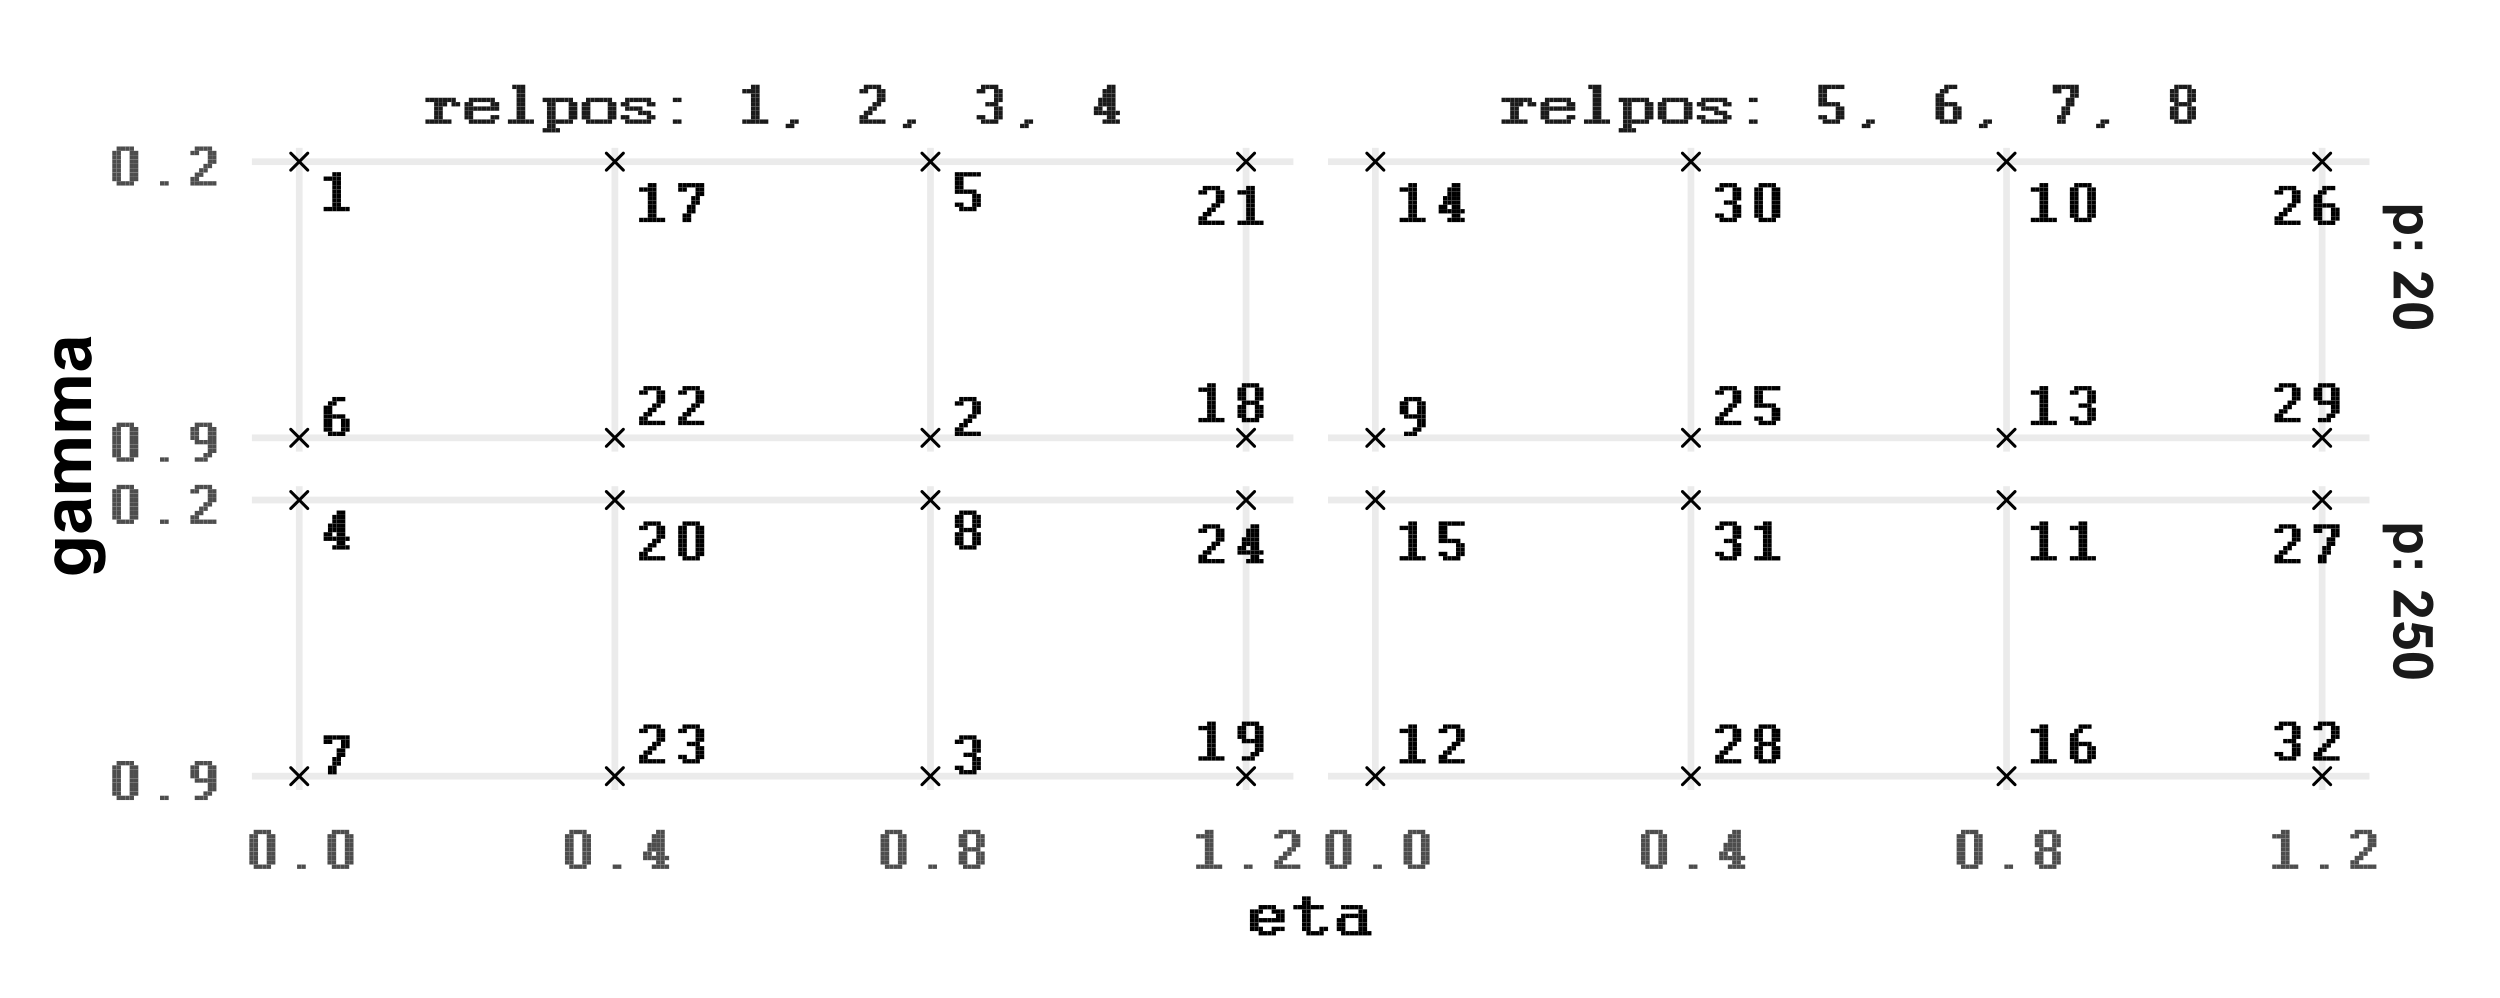 <?xml version="1.0" encoding="UTF-8"?>
<svg xmlns="http://www.w3.org/2000/svg" xmlns:xlink="http://www.w3.org/1999/xlink" width="576pt" height="230pt" viewBox="0 0 576 230" version="1.1">
<defs>
<g>
<symbol overflow="visible" id="glyph0-0">
<g transform="matrix(1,0,0,1,0,-11)">
</g>
</symbol>
<symbol overflow="visible" id="glyph0-1">
<g transform="matrix(1,0,0,1,0,-11)">
<rect x="4" y="2" width="1" height="1"/>
<rect x="5" y="2" width="1" height="1"/>
<rect x="2" y="3" width="1" height="1"/>
<rect x="3" y="3" width="1" height="1"/>
<rect x="4" y="3" width="1" height="1"/>
<rect x="5" y="3" width="1" height="1"/>
<rect x="4" y="4" width="1" height="1"/>
<rect x="5" y="4" width="1" height="1"/>
<rect x="4" y="5" width="1" height="1"/>
<rect x="5" y="5" width="1" height="1"/>
<rect x="4" y="6" width="1" height="1"/>
<rect x="5" y="6" width="1" height="1"/>
<rect x="4" y="7" width="1" height="1"/>
<rect x="5" y="7" width="1" height="1"/>
<rect x="4" y="8" width="1" height="1"/>
<rect x="5" y="8" width="1" height="1"/>
<rect x="4" y="9" width="1" height="1"/>
<rect x="5" y="9" width="1" height="1"/>
<rect x="2" y="10" width="1" height="1"/>
<rect x="3" y="10" width="1" height="1"/>
<rect x="4" y="10" width="1" height="1"/>
<rect x="5" y="10" width="1" height="1"/>
<rect x="6" y="10" width="1" height="1"/>
<rect x="7" y="10" width="1" height="1"/>
</g>
</symbol>
<symbol overflow="visible" id="glyph0-2">
<g transform="matrix(1,0,0,1,0,-11)">
<rect x="3" y="2" width="1" height="1"/>
<rect x="4" y="2" width="1" height="1"/>
<rect x="5" y="2" width="1" height="1"/>
<rect x="6" y="2" width="1" height="1"/>
<rect x="2" y="3" width="1" height="1"/>
<rect x="3" y="3" width="1" height="1"/>
<rect x="6" y="3" width="1" height="1"/>
<rect x="7" y="3" width="1" height="1"/>
<rect x="6" y="4" width="1" height="1"/>
<rect x="7" y="4" width="1" height="1"/>
<rect x="6" y="5" width="1" height="1"/>
<rect x="7" y="5" width="1" height="1"/>
<rect x="5" y="6" width="1" height="1"/>
<rect x="6" y="6" width="1" height="1"/>
<rect x="4" y="7" width="1" height="1"/>
<rect x="5" y="7" width="1" height="1"/>
<rect x="3" y="8" width="1" height="1"/>
<rect x="4" y="8" width="1" height="1"/>
<rect x="2" y="9" width="1" height="1"/>
<rect x="3" y="9" width="1" height="1"/>
<rect x="2" y="10" width="1" height="1"/>
<rect x="3" y="10" width="1" height="1"/>
<rect x="4" y="10" width="1" height="1"/>
<rect x="5" y="10" width="1" height="1"/>
<rect x="6" y="10" width="1" height="1"/>
<rect x="7" y="10" width="1" height="1"/>
</g>
</symbol>
<symbol overflow="visible" id="glyph0-3">
<g transform="matrix(1,0,0,1,0,-11)">
<rect x="2" y="2" width="1" height="1"/>
<rect x="3" y="2" width="1" height="1"/>
<rect x="4" y="2" width="1" height="1"/>
<rect x="5" y="2" width="1" height="1"/>
<rect x="6" y="2" width="1" height="1"/>
<rect x="7" y="2" width="1" height="1"/>
<rect x="2" y="3" width="1" height="1"/>
<rect x="3" y="3" width="1" height="1"/>
<rect x="2" y="4" width="1" height="1"/>
<rect x="3" y="4" width="1" height="1"/>
<rect x="2" y="5" width="1" height="1"/>
<rect x="3" y="5" width="1" height="1"/>
<rect x="2" y="6" width="1" height="1"/>
<rect x="3" y="6" width="1" height="1"/>
<rect x="4" y="6" width="1" height="1"/>
<rect x="5" y="6" width="1" height="1"/>
<rect x="6" y="6" width="1" height="1"/>
<rect x="6" y="7" width="1" height="1"/>
<rect x="7" y="7" width="1" height="1"/>
<rect x="6" y="8" width="1" height="1"/>
<rect x="7" y="8" width="1" height="1"/>
<rect x="2" y="9" width="1" height="1"/>
<rect x="3" y="9" width="1" height="1"/>
<rect x="6" y="9" width="1" height="1"/>
<rect x="7" y="9" width="1" height="1"/>
<rect x="3" y="10" width="1" height="1"/>
<rect x="4" y="10" width="1" height="1"/>
<rect x="5" y="10" width="1" height="1"/>
<rect x="6" y="10" width="1" height="1"/>
</g>
</symbol>
<symbol overflow="visible" id="glyph0-4">
<g transform="matrix(1,0,0,1,0,-11)">
<rect x="4" y="2" width="1" height="1"/>
<rect x="5" y="2" width="1" height="1"/>
<rect x="6" y="2" width="1" height="1"/>
<rect x="3" y="3" width="1" height="1"/>
<rect x="4" y="3" width="1" height="1"/>
<rect x="2" y="4" width="1" height="1"/>
<rect x="3" y="4" width="1" height="1"/>
<rect x="2" y="5" width="1" height="1"/>
<rect x="3" y="5" width="1" height="1"/>
<rect x="2" y="6" width="1" height="1"/>
<rect x="3" y="6" width="1" height="1"/>
<rect x="4" y="6" width="1" height="1"/>
<rect x="5" y="6" width="1" height="1"/>
<rect x="6" y="6" width="1" height="1"/>
<rect x="2" y="7" width="1" height="1"/>
<rect x="3" y="7" width="1" height="1"/>
<rect x="6" y="7" width="1" height="1"/>
<rect x="7" y="7" width="1" height="1"/>
<rect x="2" y="8" width="1" height="1"/>
<rect x="3" y="8" width="1" height="1"/>
<rect x="6" y="8" width="1" height="1"/>
<rect x="7" y="8" width="1" height="1"/>
<rect x="2" y="9" width="1" height="1"/>
<rect x="3" y="9" width="1" height="1"/>
<rect x="6" y="9" width="1" height="1"/>
<rect x="7" y="9" width="1" height="1"/>
<rect x="3" y="10" width="1" height="1"/>
<rect x="4" y="10" width="1" height="1"/>
<rect x="5" y="10" width="1" height="1"/>
<rect x="6" y="10" width="1" height="1"/>
</g>
</symbol>
<symbol overflow="visible" id="glyph0-5">
<g transform="matrix(1,0,0,1,0,-11)">
<rect x="2" y="2" width="1" height="1"/>
<rect x="3" y="2" width="1" height="1"/>
<rect x="4" y="2" width="1" height="1"/>
<rect x="5" y="2" width="1" height="1"/>
<rect x="6" y="2" width="1" height="1"/>
<rect x="7" y="2" width="1" height="1"/>
<rect x="2" y="3" width="1" height="1"/>
<rect x="3" y="3" width="1" height="1"/>
<rect x="6" y="3" width="1" height="1"/>
<rect x="7" y="3" width="1" height="1"/>
<rect x="6" y="4" width="1" height="1"/>
<rect x="7" y="4" width="1" height="1"/>
<rect x="5" y="5" width="1" height="1"/>
<rect x="6" y="5" width="1" height="1"/>
<rect x="5" y="6" width="1" height="1"/>
<rect x="6" y="6" width="1" height="1"/>
<rect x="4" y="7" width="1" height="1"/>
<rect x="5" y="7" width="1" height="1"/>
<rect x="4" y="8" width="1" height="1"/>
<rect x="5" y="8" width="1" height="1"/>
<rect x="3" y="9" width="1" height="1"/>
<rect x="4" y="9" width="1" height="1"/>
<rect x="3" y="10" width="1" height="1"/>
<rect x="4" y="10" width="1" height="1"/>
</g>
</symbol>
<symbol overflow="visible" id="glyph0-6">
<g transform="matrix(1,0,0,1,0,-11)">
<rect x="3" y="2" width="1" height="1"/>
<rect x="4" y="2" width="1" height="1"/>
<rect x="5" y="2" width="1" height="1"/>
<rect x="6" y="2" width="1" height="1"/>
<rect x="2" y="3" width="1" height="1"/>
<rect x="3" y="3" width="1" height="1"/>
<rect x="6" y="3" width="1" height="1"/>
<rect x="7" y="3" width="1" height="1"/>
<rect x="2" y="4" width="1" height="1"/>
<rect x="3" y="4" width="1" height="1"/>
<rect x="6" y="4" width="1" height="1"/>
<rect x="7" y="4" width="1" height="1"/>
<rect x="2" y="5" width="1" height="1"/>
<rect x="3" y="5" width="1" height="1"/>
<rect x="6" y="5" width="1" height="1"/>
<rect x="7" y="5" width="1" height="1"/>
<rect x="3" y="6" width="1" height="1"/>
<rect x="4" y="6" width="1" height="1"/>
<rect x="5" y="6" width="1" height="1"/>
<rect x="6" y="6" width="1" height="1"/>
<rect x="2" y="7" width="1" height="1"/>
<rect x="3" y="7" width="1" height="1"/>
<rect x="6" y="7" width="1" height="1"/>
<rect x="7" y="7" width="1" height="1"/>
<rect x="2" y="8" width="1" height="1"/>
<rect x="3" y="8" width="1" height="1"/>
<rect x="6" y="8" width="1" height="1"/>
<rect x="7" y="8" width="1" height="1"/>
<rect x="2" y="9" width="1" height="1"/>
<rect x="3" y="9" width="1" height="1"/>
<rect x="6" y="9" width="1" height="1"/>
<rect x="7" y="9" width="1" height="1"/>
<rect x="3" y="10" width="1" height="1"/>
<rect x="4" y="10" width="1" height="1"/>
<rect x="5" y="10" width="1" height="1"/>
<rect x="6" y="10" width="1" height="1"/>
</g>
</symbol>
<symbol overflow="visible" id="glyph0-7">
<g transform="matrix(1,0,0,1,0,-11)">
<rect x="3" y="2" width="1" height="1"/>
<rect x="4" y="2" width="1" height="1"/>
<rect x="5" y="2" width="1" height="1"/>
<rect x="6" y="2" width="1" height="1"/>
<rect x="2" y="3" width="1" height="1"/>
<rect x="3" y="3" width="1" height="1"/>
<rect x="6" y="3" width="1" height="1"/>
<rect x="7" y="3" width="1" height="1"/>
<rect x="6" y="4" width="1" height="1"/>
<rect x="7" y="4" width="1" height="1"/>
<rect x="6" y="5" width="1" height="1"/>
<rect x="7" y="5" width="1" height="1"/>
<rect x="4" y="6" width="1" height="1"/>
<rect x="5" y="6" width="1" height="1"/>
<rect x="6" y="6" width="1" height="1"/>
<rect x="6" y="7" width="1" height="1"/>
<rect x="7" y="7" width="1" height="1"/>
<rect x="6" y="8" width="1" height="1"/>
<rect x="7" y="8" width="1" height="1"/>
<rect x="2" y="9" width="1" height="1"/>
<rect x="3" y="9" width="1" height="1"/>
<rect x="6" y="9" width="1" height="1"/>
<rect x="7" y="9" width="1" height="1"/>
<rect x="3" y="10" width="1" height="1"/>
<rect x="4" y="10" width="1" height="1"/>
<rect x="5" y="10" width="1" height="1"/>
<rect x="6" y="10" width="1" height="1"/>
</g>
</symbol>
<symbol overflow="visible" id="glyph0-8">
<g transform="matrix(1,0,0,1,0,-11)">
<rect x="5" y="2" width="1" height="1"/>
<rect x="6" y="2" width="1" height="1"/>
<rect x="4" y="3" width="1" height="1"/>
<rect x="5" y="3" width="1" height="1"/>
<rect x="6" y="3" width="1" height="1"/>
<rect x="4" y="4" width="1" height="1"/>
<rect x="5" y="4" width="1" height="1"/>
<rect x="6" y="4" width="1" height="1"/>
<rect x="3" y="5" width="1" height="1"/>
<rect x="4" y="5" width="1" height="1"/>
<rect x="5" y="5" width="1" height="1"/>
<rect x="6" y="5" width="1" height="1"/>
<rect x="3" y="6" width="1" height="1"/>
<rect x="4" y="6" width="1" height="1"/>
<rect x="5" y="6" width="1" height="1"/>
<rect x="6" y="6" width="1" height="1"/>
<rect x="2" y="7" width="1" height="1"/>
<rect x="3" y="7" width="1" height="1"/>
<rect x="5" y="7" width="1" height="1"/>
<rect x="6" y="7" width="1" height="1"/>
<rect x="2" y="8" width="1" height="1"/>
<rect x="3" y="8" width="1" height="1"/>
<rect x="4" y="8" width="1" height="1"/>
<rect x="5" y="8" width="1" height="1"/>
<rect x="6" y="8" width="1" height="1"/>
<rect x="7" y="8" width="1" height="1"/>
<rect x="5" y="9" width="1" height="1"/>
<rect x="6" y="9" width="1" height="1"/>
<rect x="4" y="10" width="1" height="1"/>
<rect x="5" y="10" width="1" height="1"/>
<rect x="6" y="10" width="1" height="1"/>
<rect x="7" y="10" width="1" height="1"/>
</g>
</symbol>
<symbol overflow="visible" id="glyph0-9">
<g transform="matrix(1,0,0,1,0,-11)">
<rect x="3" y="2" width="1" height="1"/>
<rect x="4" y="2" width="1" height="1"/>
<rect x="5" y="2" width="1" height="1"/>
<rect x="6" y="2" width="1" height="1"/>
<rect x="2" y="3" width="1" height="1"/>
<rect x="3" y="3" width="1" height="1"/>
<rect x="6" y="3" width="1" height="1"/>
<rect x="7" y="3" width="1" height="1"/>
<rect x="2" y="4" width="1" height="1"/>
<rect x="3" y="4" width="1" height="1"/>
<rect x="6" y="4" width="1" height="1"/>
<rect x="7" y="4" width="1" height="1"/>
<rect x="2" y="5" width="1" height="1"/>
<rect x="3" y="5" width="1" height="1"/>
<rect x="6" y="5" width="1" height="1"/>
<rect x="7" y="5" width="1" height="1"/>
<rect x="3" y="6" width="1" height="1"/>
<rect x="4" y="6" width="1" height="1"/>
<rect x="5" y="6" width="1" height="1"/>
<rect x="6" y="6" width="1" height="1"/>
<rect x="7" y="6" width="1" height="1"/>
<rect x="6" y="7" width="1" height="1"/>
<rect x="7" y="7" width="1" height="1"/>
<rect x="6" y="8" width="1" height="1"/>
<rect x="7" y="8" width="1" height="1"/>
<rect x="5" y="9" width="1" height="1"/>
<rect x="6" y="9" width="1" height="1"/>
<rect x="3" y="10" width="1" height="1"/>
<rect x="4" y="10" width="1" height="1"/>
<rect x="5" y="10" width="1" height="1"/>
</g>
</symbol>
<symbol overflow="visible" id="glyph0-10">
<g transform="matrix(1,0,0,1,0,-11)">
<rect x="3" y="2" width="1" height="1"/>
<rect x="4" y="2" width="1" height="1"/>
<rect x="5" y="2" width="1" height="1"/>
<rect x="6" y="2" width="1" height="1"/>
<rect x="2" y="3" width="1" height="1"/>
<rect x="3" y="3" width="1" height="1"/>
<rect x="6" y="3" width="1" height="1"/>
<rect x="7" y="3" width="1" height="1"/>
<rect x="2" y="4" width="1" height="1"/>
<rect x="3" y="4" width="1" height="1"/>
<rect x="6" y="4" width="1" height="1"/>
<rect x="7" y="4" width="1" height="1"/>
<rect x="2" y="5" width="1" height="1"/>
<rect x="3" y="5" width="1" height="1"/>
<rect x="6" y="5" width="1" height="1"/>
<rect x="7" y="5" width="1" height="1"/>
<rect x="2" y="6" width="1" height="1"/>
<rect x="3" y="6" width="1" height="1"/>
<rect x="6" y="6" width="1" height="1"/>
<rect x="7" y="6" width="1" height="1"/>
<rect x="2" y="7" width="1" height="1"/>
<rect x="3" y="7" width="1" height="1"/>
<rect x="6" y="7" width="1" height="1"/>
<rect x="7" y="7" width="1" height="1"/>
<rect x="2" y="8" width="1" height="1"/>
<rect x="3" y="8" width="1" height="1"/>
<rect x="6" y="8" width="1" height="1"/>
<rect x="7" y="8" width="1" height="1"/>
<rect x="2" y="9" width="1" height="1"/>
<rect x="3" y="9" width="1" height="1"/>
<rect x="6" y="9" width="1" height="1"/>
<rect x="7" y="9" width="1" height="1"/>
<rect x="3" y="10" width="1" height="1"/>
<rect x="4" y="10" width="1" height="1"/>
<rect x="5" y="10" width="1" height="1"/>
<rect x="6" y="10" width="1" height="1"/>
</g>
</symbol>
<symbol overflow="visible" id="glyph1-0">
<g transform="matrix(1,0,0,1,0,-11)">
</g>
</symbol>
<symbol overflow="visible" id="glyph1-1">
<g transform="matrix(1,0,0,1,0,-11)">
<rect x="1" y="5" width="1" height="1"/>
<rect x="2" y="5" width="1" height="1"/>
<rect x="3" y="5" width="1" height="1"/>
<rect x="4" y="5" width="1" height="1"/>
<rect x="5" y="5" width="1" height="1"/>
<rect x="6" y="5" width="1" height="1"/>
<rect x="7" y="5" width="1" height="1"/>
<rect x="3" y="6" width="1" height="1"/>
<rect x="4" y="6" width="1" height="1"/>
<rect x="5" y="6" width="1" height="1"/>
<rect x="7" y="6" width="1" height="1"/>
<rect x="8" y="6" width="1" height="1"/>
<rect x="3" y="7" width="1" height="1"/>
<rect x="4" y="7" width="1" height="1"/>
<rect x="3" y="8" width="1" height="1"/>
<rect x="4" y="8" width="1" height="1"/>
<rect x="3" y="9" width="1" height="1"/>
<rect x="4" y="9" width="1" height="1"/>
<rect x="1" y="10" width="1" height="1"/>
<rect x="2" y="10" width="1" height="1"/>
<rect x="3" y="10" width="1" height="1"/>
<rect x="4" y="10" width="1" height="1"/>
<rect x="5" y="10" width="1" height="1"/>
<rect x="6" y="10" width="1" height="1"/>
</g>
</symbol>
<symbol overflow="visible" id="glyph1-2">
<g transform="matrix(1,0,0,1,0,-11)">
<rect x="2" y="5" width="1" height="1"/>
<rect x="3" y="5" width="1" height="1"/>
<rect x="4" y="5" width="1" height="1"/>
<rect x="5" y="5" width="1" height="1"/>
<rect x="6" y="5" width="1" height="1"/>
<rect x="7" y="5" width="1" height="1"/>
<rect x="1" y="6" width="1" height="1"/>
<rect x="2" y="6" width="1" height="1"/>
<rect x="7" y="6" width="1" height="1"/>
<rect x="8" y="6" width="1" height="1"/>
<rect x="1" y="7" width="1" height="1"/>
<rect x="2" y="7" width="1" height="1"/>
<rect x="3" y="7" width="1" height="1"/>
<rect x="4" y="7" width="1" height="1"/>
<rect x="5" y="7" width="1" height="1"/>
<rect x="6" y="7" width="1" height="1"/>
<rect x="7" y="7" width="1" height="1"/>
<rect x="8" y="7" width="1" height="1"/>
<rect x="1" y="8" width="1" height="1"/>
<rect x="2" y="8" width="1" height="1"/>
<rect x="1" y="9" width="1" height="1"/>
<rect x="2" y="9" width="1" height="1"/>
<rect x="7" y="9" width="1" height="1"/>
<rect x="8" y="9" width="1" height="1"/>
<rect x="2" y="10" width="1" height="1"/>
<rect x="3" y="10" width="1" height="1"/>
<rect x="4" y="10" width="1" height="1"/>
<rect x="5" y="10" width="1" height="1"/>
<rect x="6" y="10" width="1" height="1"/>
<rect x="7" y="10" width="1" height="1"/>
</g>
</symbol>
<symbol overflow="visible" id="glyph1-3">
<g transform="matrix(1,0,0,1,0,-11)">
<rect x="3" y="2" width="1" height="1"/>
<rect x="4" y="2" width="1" height="1"/>
<rect x="5" y="2" width="1" height="1"/>
<rect x="4" y="3" width="1" height="1"/>
<rect x="5" y="3" width="1" height="1"/>
<rect x="4" y="4" width="1" height="1"/>
<rect x="5" y="4" width="1" height="1"/>
<rect x="4" y="5" width="1" height="1"/>
<rect x="5" y="5" width="1" height="1"/>
<rect x="4" y="6" width="1" height="1"/>
<rect x="5" y="6" width="1" height="1"/>
<rect x="4" y="7" width="1" height="1"/>
<rect x="5" y="7" width="1" height="1"/>
<rect x="4" y="8" width="1" height="1"/>
<rect x="5" y="8" width="1" height="1"/>
<rect x="4" y="9" width="1" height="1"/>
<rect x="5" y="9" width="1" height="1"/>
<rect x="2" y="10" width="1" height="1"/>
<rect x="3" y="10" width="1" height="1"/>
<rect x="4" y="10" width="1" height="1"/>
<rect x="5" y="10" width="1" height="1"/>
<rect x="6" y="10" width="1" height="1"/>
<rect x="7" y="10" width="1" height="1"/>
</g>
</symbol>
<symbol overflow="visible" id="glyph1-4">
<g transform="matrix(1,0,0,1,0,-11)">
<rect x="1" y="5" width="1" height="1"/>
<rect x="2" y="5" width="1" height="1"/>
<rect x="3" y="5" width="1" height="1"/>
<rect x="4" y="5" width="1" height="1"/>
<rect x="5" y="5" width="1" height="1"/>
<rect x="6" y="5" width="1" height="1"/>
<rect x="7" y="5" width="1" height="1"/>
<rect x="2" y="6" width="1" height="1"/>
<rect x="3" y="6" width="1" height="1"/>
<rect x="7" y="6" width="1" height="1"/>
<rect x="8" y="6" width="1" height="1"/>
<rect x="2" y="7" width="1" height="1"/>
<rect x="3" y="7" width="1" height="1"/>
<rect x="7" y="7" width="1" height="1"/>
<rect x="8" y="7" width="1" height="1"/>
<rect x="2" y="8" width="1" height="1"/>
<rect x="3" y="8" width="1" height="1"/>
<rect x="7" y="8" width="1" height="1"/>
<rect x="8" y="8" width="1" height="1"/>
<rect x="2" y="9" width="1" height="1"/>
<rect x="3" y="9" width="1" height="1"/>
<rect x="7" y="9" width="1" height="1"/>
<rect x="8" y="9" width="1" height="1"/>
<rect x="2" y="10" width="1" height="1"/>
<rect x="3" y="10" width="1" height="1"/>
<rect x="4" y="10" width="1" height="1"/>
<rect x="5" y="10" width="1" height="1"/>
<rect x="6" y="10" width="1" height="1"/>
<rect x="7" y="10" width="1" height="1"/>
<rect x="2" y="11" width="1" height="1"/>
<rect x="3" y="11" width="1" height="1"/>
<rect x="1" y="12" width="1" height="1"/>
<rect x="2" y="12" width="1" height="1"/>
<rect x="3" y="12" width="1" height="1"/>
<rect x="4" y="12" width="1" height="1"/>
</g>
</symbol>
<symbol overflow="visible" id="glyph1-5">
<g transform="matrix(1,0,0,1,0,-11)">
<rect x="2" y="5" width="1" height="1"/>
<rect x="3" y="5" width="1" height="1"/>
<rect x="4" y="5" width="1" height="1"/>
<rect x="5" y="5" width="1" height="1"/>
<rect x="6" y="5" width="1" height="1"/>
<rect x="7" y="5" width="1" height="1"/>
<rect x="1" y="6" width="1" height="1"/>
<rect x="2" y="6" width="1" height="1"/>
<rect x="7" y="6" width="1" height="1"/>
<rect x="8" y="6" width="1" height="1"/>
<rect x="1" y="7" width="1" height="1"/>
<rect x="2" y="7" width="1" height="1"/>
<rect x="7" y="7" width="1" height="1"/>
<rect x="8" y="7" width="1" height="1"/>
<rect x="1" y="8" width="1" height="1"/>
<rect x="2" y="8" width="1" height="1"/>
<rect x="7" y="8" width="1" height="1"/>
<rect x="8" y="8" width="1" height="1"/>
<rect x="1" y="9" width="1" height="1"/>
<rect x="2" y="9" width="1" height="1"/>
<rect x="7" y="9" width="1" height="1"/>
<rect x="8" y="9" width="1" height="1"/>
<rect x="2" y="10" width="1" height="1"/>
<rect x="3" y="10" width="1" height="1"/>
<rect x="4" y="10" width="1" height="1"/>
<rect x="5" y="10" width="1" height="1"/>
<rect x="6" y="10" width="1" height="1"/>
<rect x="7" y="10" width="1" height="1"/>
</g>
</symbol>
<symbol overflow="visible" id="glyph1-6">
<g transform="matrix(1,0,0,1,0,-11)">
<rect x="2" y="5" width="1" height="1"/>
<rect x="3" y="5" width="1" height="1"/>
<rect x="4" y="5" width="1" height="1"/>
<rect x="5" y="5" width="1" height="1"/>
<rect x="6" y="5" width="1" height="1"/>
<rect x="7" y="5" width="1" height="1"/>
<rect x="1" y="6" width="1" height="1"/>
<rect x="2" y="6" width="1" height="1"/>
<rect x="7" y="6" width="1" height="1"/>
<rect x="8" y="6" width="1" height="1"/>
<rect x="2" y="7" width="1" height="1"/>
<rect x="3" y="7" width="1" height="1"/>
<rect x="4" y="7" width="1" height="1"/>
<rect x="5" y="7" width="1" height="1"/>
<rect x="5" y="8" width="1" height="1"/>
<rect x="6" y="8" width="1" height="1"/>
<rect x="7" y="8" width="1" height="1"/>
<rect x="1" y="9" width="1" height="1"/>
<rect x="2" y="9" width="1" height="1"/>
<rect x="7" y="9" width="1" height="1"/>
<rect x="8" y="9" width="1" height="1"/>
<rect x="2" y="10" width="1" height="1"/>
<rect x="3" y="10" width="1" height="1"/>
<rect x="4" y="10" width="1" height="1"/>
<rect x="5" y="10" width="1" height="1"/>
<rect x="6" y="10" width="1" height="1"/>
<rect x="7" y="10" width="1" height="1"/>
</g>
</symbol>
<symbol overflow="visible" id="glyph1-7">
<g transform="matrix(1,0,0,1,0,-11)">
<rect x="4" y="5" width="1" height="1"/>
<rect x="5" y="5" width="1" height="1"/>
<rect x="4" y="10" width="1" height="1"/>
<rect x="5" y="10" width="1" height="1"/>
</g>
</symbol>
<symbol overflow="visible" id="glyph1-8">
<g transform="matrix(1,0,0,1,0,-11)">
</g>
</symbol>
<symbol overflow="visible" id="glyph1-9">
<g transform="matrix(1,0,0,1,0,-11)">
<rect x="4" y="2" width="1" height="1"/>
<rect x="5" y="2" width="1" height="1"/>
<rect x="2" y="3" width="1" height="1"/>
<rect x="3" y="3" width="1" height="1"/>
<rect x="4" y="3" width="1" height="1"/>
<rect x="5" y="3" width="1" height="1"/>
<rect x="4" y="4" width="1" height="1"/>
<rect x="5" y="4" width="1" height="1"/>
<rect x="4" y="5" width="1" height="1"/>
<rect x="5" y="5" width="1" height="1"/>
<rect x="4" y="6" width="1" height="1"/>
<rect x="5" y="6" width="1" height="1"/>
<rect x="4" y="7" width="1" height="1"/>
<rect x="5" y="7" width="1" height="1"/>
<rect x="4" y="8" width="1" height="1"/>
<rect x="5" y="8" width="1" height="1"/>
<rect x="4" y="9" width="1" height="1"/>
<rect x="5" y="9" width="1" height="1"/>
<rect x="2" y="10" width="1" height="1"/>
<rect x="3" y="10" width="1" height="1"/>
<rect x="4" y="10" width="1" height="1"/>
<rect x="5" y="10" width="1" height="1"/>
<rect x="6" y="10" width="1" height="1"/>
<rect x="7" y="10" width="1" height="1"/>
</g>
</symbol>
<symbol overflow="visible" id="glyph1-10">
<g transform="matrix(1,0,0,1,0,-11)">
<rect x="4" y="10" width="1" height="1"/>
<rect x="5" y="10" width="1" height="1"/>
<rect x="3" y="11" width="1" height="1"/>
<rect x="4" y="11" width="1" height="1"/>
</g>
</symbol>
<symbol overflow="visible" id="glyph1-11">
<g transform="matrix(1,0,0,1,0,-11)">
<rect x="3" y="2" width="1" height="1"/>
<rect x="4" y="2" width="1" height="1"/>
<rect x="5" y="2" width="1" height="1"/>
<rect x="6" y="2" width="1" height="1"/>
<rect x="2" y="3" width="1" height="1"/>
<rect x="3" y="3" width="1" height="1"/>
<rect x="6" y="3" width="1" height="1"/>
<rect x="7" y="3" width="1" height="1"/>
<rect x="6" y="4" width="1" height="1"/>
<rect x="7" y="4" width="1" height="1"/>
<rect x="6" y="5" width="1" height="1"/>
<rect x="7" y="5" width="1" height="1"/>
<rect x="5" y="6" width="1" height="1"/>
<rect x="6" y="6" width="1" height="1"/>
<rect x="4" y="7" width="1" height="1"/>
<rect x="5" y="7" width="1" height="1"/>
<rect x="3" y="8" width="1" height="1"/>
<rect x="4" y="8" width="1" height="1"/>
<rect x="2" y="9" width="1" height="1"/>
<rect x="3" y="9" width="1" height="1"/>
<rect x="2" y="10" width="1" height="1"/>
<rect x="3" y="10" width="1" height="1"/>
<rect x="4" y="10" width="1" height="1"/>
<rect x="5" y="10" width="1" height="1"/>
<rect x="6" y="10" width="1" height="1"/>
<rect x="7" y="10" width="1" height="1"/>
</g>
</symbol>
<symbol overflow="visible" id="glyph1-12">
<g transform="matrix(1,0,0,1,0,-11)">
<rect x="3" y="2" width="1" height="1"/>
<rect x="4" y="2" width="1" height="1"/>
<rect x="5" y="2" width="1" height="1"/>
<rect x="6" y="2" width="1" height="1"/>
<rect x="2" y="3" width="1" height="1"/>
<rect x="3" y="3" width="1" height="1"/>
<rect x="6" y="3" width="1" height="1"/>
<rect x="7" y="3" width="1" height="1"/>
<rect x="6" y="4" width="1" height="1"/>
<rect x="7" y="4" width="1" height="1"/>
<rect x="6" y="5" width="1" height="1"/>
<rect x="7" y="5" width="1" height="1"/>
<rect x="4" y="6" width="1" height="1"/>
<rect x="5" y="6" width="1" height="1"/>
<rect x="6" y="6" width="1" height="1"/>
<rect x="6" y="7" width="1" height="1"/>
<rect x="7" y="7" width="1" height="1"/>
<rect x="6" y="8" width="1" height="1"/>
<rect x="7" y="8" width="1" height="1"/>
<rect x="2" y="9" width="1" height="1"/>
<rect x="3" y="9" width="1" height="1"/>
<rect x="6" y="9" width="1" height="1"/>
<rect x="7" y="9" width="1" height="1"/>
<rect x="3" y="10" width="1" height="1"/>
<rect x="4" y="10" width="1" height="1"/>
<rect x="5" y="10" width="1" height="1"/>
<rect x="6" y="10" width="1" height="1"/>
</g>
</symbol>
<symbol overflow="visible" id="glyph1-13">
<g transform="matrix(1,0,0,1,0,-11)">
<rect x="5" y="2" width="1" height="1"/>
<rect x="6" y="2" width="1" height="1"/>
<rect x="4" y="3" width="1" height="1"/>
<rect x="5" y="3" width="1" height="1"/>
<rect x="6" y="3" width="1" height="1"/>
<rect x="4" y="4" width="1" height="1"/>
<rect x="5" y="4" width="1" height="1"/>
<rect x="6" y="4" width="1" height="1"/>
<rect x="3" y="5" width="1" height="1"/>
<rect x="4" y="5" width="1" height="1"/>
<rect x="5" y="5" width="1" height="1"/>
<rect x="6" y="5" width="1" height="1"/>
<rect x="3" y="6" width="1" height="1"/>
<rect x="4" y="6" width="1" height="1"/>
<rect x="5" y="6" width="1" height="1"/>
<rect x="6" y="6" width="1" height="1"/>
<rect x="2" y="7" width="1" height="1"/>
<rect x="3" y="7" width="1" height="1"/>
<rect x="5" y="7" width="1" height="1"/>
<rect x="6" y="7" width="1" height="1"/>
<rect x="2" y="8" width="1" height="1"/>
<rect x="3" y="8" width="1" height="1"/>
<rect x="4" y="8" width="1" height="1"/>
<rect x="5" y="8" width="1" height="1"/>
<rect x="6" y="8" width="1" height="1"/>
<rect x="7" y="8" width="1" height="1"/>
<rect x="5" y="9" width="1" height="1"/>
<rect x="6" y="9" width="1" height="1"/>
<rect x="4" y="10" width="1" height="1"/>
<rect x="5" y="10" width="1" height="1"/>
<rect x="6" y="10" width="1" height="1"/>
<rect x="7" y="10" width="1" height="1"/>
</g>
</symbol>
<symbol overflow="visible" id="glyph1-14">
<g transform="matrix(1,0,0,1,0,-11)">
<rect x="2" y="2" width="1" height="1"/>
<rect x="3" y="2" width="1" height="1"/>
<rect x="4" y="2" width="1" height="1"/>
<rect x="5" y="2" width="1" height="1"/>
<rect x="6" y="2" width="1" height="1"/>
<rect x="7" y="2" width="1" height="1"/>
<rect x="2" y="3" width="1" height="1"/>
<rect x="3" y="3" width="1" height="1"/>
<rect x="2" y="4" width="1" height="1"/>
<rect x="3" y="4" width="1" height="1"/>
<rect x="2" y="5" width="1" height="1"/>
<rect x="3" y="5" width="1" height="1"/>
<rect x="2" y="6" width="1" height="1"/>
<rect x="3" y="6" width="1" height="1"/>
<rect x="4" y="6" width="1" height="1"/>
<rect x="5" y="6" width="1" height="1"/>
<rect x="6" y="6" width="1" height="1"/>
<rect x="6" y="7" width="1" height="1"/>
<rect x="7" y="7" width="1" height="1"/>
<rect x="6" y="8" width="1" height="1"/>
<rect x="7" y="8" width="1" height="1"/>
<rect x="2" y="9" width="1" height="1"/>
<rect x="3" y="9" width="1" height="1"/>
<rect x="6" y="9" width="1" height="1"/>
<rect x="7" y="9" width="1" height="1"/>
<rect x="3" y="10" width="1" height="1"/>
<rect x="4" y="10" width="1" height="1"/>
<rect x="5" y="10" width="1" height="1"/>
<rect x="6" y="10" width="1" height="1"/>
</g>
</symbol>
<symbol overflow="visible" id="glyph1-15">
<g transform="matrix(1,0,0,1,0,-11)">
<rect x="4" y="2" width="1" height="1"/>
<rect x="5" y="2" width="1" height="1"/>
<rect x="6" y="2" width="1" height="1"/>
<rect x="3" y="3" width="1" height="1"/>
<rect x="4" y="3" width="1" height="1"/>
<rect x="2" y="4" width="1" height="1"/>
<rect x="3" y="4" width="1" height="1"/>
<rect x="2" y="5" width="1" height="1"/>
<rect x="3" y="5" width="1" height="1"/>
<rect x="2" y="6" width="1" height="1"/>
<rect x="3" y="6" width="1" height="1"/>
<rect x="4" y="6" width="1" height="1"/>
<rect x="5" y="6" width="1" height="1"/>
<rect x="6" y="6" width="1" height="1"/>
<rect x="2" y="7" width="1" height="1"/>
<rect x="3" y="7" width="1" height="1"/>
<rect x="6" y="7" width="1" height="1"/>
<rect x="7" y="7" width="1" height="1"/>
<rect x="2" y="8" width="1" height="1"/>
<rect x="3" y="8" width="1" height="1"/>
<rect x="6" y="8" width="1" height="1"/>
<rect x="7" y="8" width="1" height="1"/>
<rect x="2" y="9" width="1" height="1"/>
<rect x="3" y="9" width="1" height="1"/>
<rect x="6" y="9" width="1" height="1"/>
<rect x="7" y="9" width="1" height="1"/>
<rect x="3" y="10" width="1" height="1"/>
<rect x="4" y="10" width="1" height="1"/>
<rect x="5" y="10" width="1" height="1"/>
<rect x="6" y="10" width="1" height="1"/>
</g>
</symbol>
<symbol overflow="visible" id="glyph1-16">
<g transform="matrix(1,0,0,1,0,-11)">
<rect x="2" y="2" width="1" height="1"/>
<rect x="3" y="2" width="1" height="1"/>
<rect x="4" y="2" width="1" height="1"/>
<rect x="5" y="2" width="1" height="1"/>
<rect x="6" y="2" width="1" height="1"/>
<rect x="7" y="2" width="1" height="1"/>
<rect x="2" y="3" width="1" height="1"/>
<rect x="3" y="3" width="1" height="1"/>
<rect x="6" y="3" width="1" height="1"/>
<rect x="7" y="3" width="1" height="1"/>
<rect x="6" y="4" width="1" height="1"/>
<rect x="7" y="4" width="1" height="1"/>
<rect x="5" y="5" width="1" height="1"/>
<rect x="6" y="5" width="1" height="1"/>
<rect x="5" y="6" width="1" height="1"/>
<rect x="6" y="6" width="1" height="1"/>
<rect x="4" y="7" width="1" height="1"/>
<rect x="5" y="7" width="1" height="1"/>
<rect x="4" y="8" width="1" height="1"/>
<rect x="5" y="8" width="1" height="1"/>
<rect x="3" y="9" width="1" height="1"/>
<rect x="4" y="9" width="1" height="1"/>
<rect x="3" y="10" width="1" height="1"/>
<rect x="4" y="10" width="1" height="1"/>
</g>
</symbol>
<symbol overflow="visible" id="glyph1-17">
<g transform="matrix(1,0,0,1,0,-11)">
<rect x="3" y="2" width="1" height="1"/>
<rect x="4" y="2" width="1" height="1"/>
<rect x="5" y="2" width="1" height="1"/>
<rect x="6" y="2" width="1" height="1"/>
<rect x="2" y="3" width="1" height="1"/>
<rect x="3" y="3" width="1" height="1"/>
<rect x="6" y="3" width="1" height="1"/>
<rect x="7" y="3" width="1" height="1"/>
<rect x="2" y="4" width="1" height="1"/>
<rect x="3" y="4" width="1" height="1"/>
<rect x="6" y="4" width="1" height="1"/>
<rect x="7" y="4" width="1" height="1"/>
<rect x="2" y="5" width="1" height="1"/>
<rect x="3" y="5" width="1" height="1"/>
<rect x="6" y="5" width="1" height="1"/>
<rect x="7" y="5" width="1" height="1"/>
<rect x="3" y="6" width="1" height="1"/>
<rect x="4" y="6" width="1" height="1"/>
<rect x="5" y="6" width="1" height="1"/>
<rect x="6" y="6" width="1" height="1"/>
<rect x="2" y="7" width="1" height="1"/>
<rect x="3" y="7" width="1" height="1"/>
<rect x="6" y="7" width="1" height="1"/>
<rect x="7" y="7" width="1" height="1"/>
<rect x="2" y="8" width="1" height="1"/>
<rect x="3" y="8" width="1" height="1"/>
<rect x="6" y="8" width="1" height="1"/>
<rect x="7" y="8" width="1" height="1"/>
<rect x="2" y="9" width="1" height="1"/>
<rect x="3" y="9" width="1" height="1"/>
<rect x="6" y="9" width="1" height="1"/>
<rect x="7" y="9" width="1" height="1"/>
<rect x="3" y="10" width="1" height="1"/>
<rect x="4" y="10" width="1" height="1"/>
<rect x="5" y="10" width="1" height="1"/>
<rect x="6" y="10" width="1" height="1"/>
</g>
</symbol>
<symbol overflow="visible" id="glyph1-18">
<g transform="matrix(1,0,0,1,0,-11)">
<rect x="3" y="2" width="1" height="1"/>
<rect x="4" y="2" width="1" height="1"/>
<rect x="5" y="2" width="1" height="1"/>
<rect x="6" y="2" width="1" height="1"/>
<rect x="2" y="3" width="1" height="1"/>
<rect x="3" y="3" width="1" height="1"/>
<rect x="6" y="3" width="1" height="1"/>
<rect x="7" y="3" width="1" height="1"/>
<rect x="2" y="4" width="1" height="1"/>
<rect x="3" y="4" width="1" height="1"/>
<rect x="6" y="4" width="1" height="1"/>
<rect x="7" y="4" width="1" height="1"/>
<rect x="2" y="5" width="1" height="1"/>
<rect x="3" y="5" width="1" height="1"/>
<rect x="6" y="5" width="1" height="1"/>
<rect x="7" y="5" width="1" height="1"/>
<rect x="2" y="6" width="1" height="1"/>
<rect x="3" y="6" width="1" height="1"/>
<rect x="6" y="6" width="1" height="1"/>
<rect x="7" y="6" width="1" height="1"/>
<rect x="2" y="7" width="1" height="1"/>
<rect x="3" y="7" width="1" height="1"/>
<rect x="6" y="7" width="1" height="1"/>
<rect x="7" y="7" width="1" height="1"/>
<rect x="2" y="8" width="1" height="1"/>
<rect x="3" y="8" width="1" height="1"/>
<rect x="6" y="8" width="1" height="1"/>
<rect x="7" y="8" width="1" height="1"/>
<rect x="2" y="9" width="1" height="1"/>
<rect x="3" y="9" width="1" height="1"/>
<rect x="6" y="9" width="1" height="1"/>
<rect x="7" y="9" width="1" height="1"/>
<rect x="3" y="10" width="1" height="1"/>
<rect x="4" y="10" width="1" height="1"/>
<rect x="5" y="10" width="1" height="1"/>
<rect x="6" y="10" width="1" height="1"/>
</g>
</symbol>
<symbol overflow="visible" id="glyph1-19">
<g transform="matrix(1,0,0,1,0,-11)">
<rect x="4" y="10" width="1" height="1"/>
<rect x="5" y="10" width="1" height="1"/>
</g>
</symbol>
<symbol overflow="visible" id="glyph1-20">
<g transform="matrix(1,0,0,1,0,-11)">
<rect x="3" y="2" width="1" height="1"/>
<rect x="4" y="2" width="1" height="1"/>
<rect x="5" y="2" width="1" height="1"/>
<rect x="6" y="2" width="1" height="1"/>
<rect x="2" y="3" width="1" height="1"/>
<rect x="3" y="3" width="1" height="1"/>
<rect x="6" y="3" width="1" height="1"/>
<rect x="7" y="3" width="1" height="1"/>
<rect x="2" y="4" width="1" height="1"/>
<rect x="3" y="4" width="1" height="1"/>
<rect x="6" y="4" width="1" height="1"/>
<rect x="7" y="4" width="1" height="1"/>
<rect x="2" y="5" width="1" height="1"/>
<rect x="3" y="5" width="1" height="1"/>
<rect x="6" y="5" width="1" height="1"/>
<rect x="7" y="5" width="1" height="1"/>
<rect x="3" y="6" width="1" height="1"/>
<rect x="4" y="6" width="1" height="1"/>
<rect x="5" y="6" width="1" height="1"/>
<rect x="6" y="6" width="1" height="1"/>
<rect x="7" y="6" width="1" height="1"/>
<rect x="6" y="7" width="1" height="1"/>
<rect x="7" y="7" width="1" height="1"/>
<rect x="6" y="8" width="1" height="1"/>
<rect x="7" y="8" width="1" height="1"/>
<rect x="5" y="9" width="1" height="1"/>
<rect x="6" y="9" width="1" height="1"/>
<rect x="3" y="10" width="1" height="1"/>
<rect x="4" y="10" width="1" height="1"/>
<rect x="5" y="10" width="1" height="1"/>
</g>
</symbol>
<symbol overflow="visible" id="glyph2-0">
<path style="stroke:none;" d="M 0 1.602 L 8 1.602 L 8 8 L 0 8 Z M 0.199 1.801 L 0.199 7.801 L 7.801 7.801 L 7.801 1.801 Z M 0.199 1.801 "/>
</symbol>
<symbol overflow="visible" id="glyph2-1">
<path style="stroke:none;" d="M 6.637 0.867 L 6.637 2.508 L 5.664 2.508 C 5.996 2.719 6.266 3.004 6.477 3.367 C 6.68 3.73 6.785 4.133 6.789 4.574 C 6.785 5.344 6.484 5.996 5.883 6.535 C 5.277 7.07 4.434 7.34 3.355 7.344 C 2.246 7.34 1.387 7.07 0.773 6.531 C 0.16 5.988 -0.145 5.332 -0.148 4.562 C -0.145 4.191 -0.074 3.859 0.07 3.562 C 0.215 3.266 0.465 2.953 0.82 2.625 L -2.523 2.625 L -2.523 0.867 Z M 3.43 2.605 C 2.68 2.602 2.129 2.75 1.777 3.047 C 1.418 3.344 1.242 3.703 1.242 4.133 C 1.242 4.535 1.406 4.875 1.734 5.148 C 2.062 5.418 2.598 5.555 3.344 5.555 C 4.035 5.555 4.551 5.414 4.891 5.137 C 5.227 4.855 5.395 4.512 5.398 4.102 C 5.395 3.672 5.23 3.312 4.902 3.031 C 4.57 2.742 4.078 2.602 3.43 2.605 Z M 3.43 2.605 "/>
</symbol>
<symbol overflow="visible" id="glyph2-2">
<path style="stroke:none;" d="M 4.883 1.258 L 6.637 1.258 L 6.637 3.012 L 4.883 3.012 Z M 0 1.258 L 1.758 1.258 L 1.758 3.012 L 0 3.012 Z M 0 1.258 "/>
</symbol>
<symbol overflow="visible" id="glyph2-3">
<path style="stroke:none;" d=""/>
</symbol>
<symbol overflow="visible" id="glyph2-4">
<path style="stroke:none;" d="M 1.633 6.477 L 0 6.477 L 0 0.32 C 0.617 0.383 1.199 0.582 1.754 0.918 C 2.301 1.25 3.035 1.91 3.949 2.895 C 4.684 3.684 5.184 4.168 5.449 4.352 C 5.809 4.59 6.164 4.711 6.523 4.711 C 6.914 4.711 7.215 4.605 7.426 4.395 C 7.633 4.184 7.738 3.891 7.742 3.523 C 7.738 3.156 7.629 2.867 7.41 2.648 C 7.188 2.43 6.82 2.305 6.312 2.273 L 6.488 0.523 C 7.449 0.625 8.145 0.953 8.566 1.504 C 8.988 2.055 9.199 2.742 9.199 3.57 C 9.199 4.469 8.953 5.18 8.469 5.699 C 7.977 6.215 7.371 6.473 6.648 6.477 C 6.234 6.473 5.844 6.398 5.473 6.254 C 5.098 6.102 4.707 5.867 4.301 5.551 C 4.027 5.332 3.637 4.949 3.129 4.398 C 2.621 3.844 2.281 3.492 2.117 3.348 C 1.945 3.195 1.785 3.078 1.633 2.988 Z M 1.633 6.477 "/>
</symbol>
<symbol overflow="visible" id="glyph2-5">
<path style="stroke:none;" d="M 9.199 3.512 C 9.199 4.395 8.883 5.09 8.25 5.594 C 7.5 6.188 6.254 6.484 4.52 6.488 C 2.781 6.484 1.535 6.184 0.781 5.586 C 0.156 5.086 -0.152 4.395 -0.156 3.512 C -0.152 2.617 0.188 1.898 0.871 1.355 C 1.555 0.809 2.777 0.539 4.539 0.539 C 6.262 0.539 7.504 0.836 8.262 1.438 C 8.887 1.93 9.199 2.621 9.199 3.512 Z M 7.742 3.512 C 7.738 3.297 7.672 3.109 7.539 2.945 C 7.402 2.777 7.16 2.648 6.812 2.555 C 6.355 2.434 5.59 2.371 4.52 2.375 C 3.441 2.371 2.703 2.426 2.301 2.535 C 1.898 2.641 1.633 2.777 1.5 2.945 C 1.367 3.109 1.301 3.297 1.301 3.512 C 1.301 3.723 1.367 3.914 1.504 4.082 C 1.637 4.246 1.879 4.375 2.23 4.469 C 2.68 4.586 3.441 4.645 4.52 4.648 C 5.59 4.645 6.328 4.59 6.734 4.484 C 7.133 4.375 7.402 4.242 7.539 4.078 C 7.672 3.914 7.738 3.723 7.742 3.512 Z M 7.742 3.512 "/>
</symbol>
<symbol overflow="visible" id="glyph2-6">
<path style="stroke:none;" d="M 2.355 0.57 L 2.539 2.32 C 2.141 2.367 1.828 2.512 1.598 2.762 C 1.363 3.004 1.246 3.289 1.25 3.613 C 1.246 3.977 1.395 4.285 1.695 4.543 C 1.992 4.793 2.441 4.922 3.043 4.926 C 3.602 4.922 4.023 4.797 4.309 4.547 C 4.586 4.293 4.727 3.965 4.73 3.562 C 4.727 3.055 4.504 2.602 4.062 2.207 L 4.27 0.781 L 9.039 1.68 L 9.039 6.324 L 7.395 6.324 L 7.395 3.012 L 5.836 2.738 C 6.031 3.125 6.129 3.527 6.133 3.938 C 6.129 4.715 5.844 5.375 5.281 5.918 C 4.711 6.457 3.977 6.727 3.074 6.73 C 2.32 6.727 1.648 6.508 1.055 6.074 C 0.25 5.477 -0.152 4.648 -0.156 3.594 C -0.152 2.742 0.07 2.055 0.523 1.523 C 0.977 0.992 1.59 0.672 2.355 0.57 Z M 2.355 0.57 "/>
</symbol>
<symbol overflow="visible" id="glyph3-0">
<g transform="matrix(1,0,0,1,0,-13)">
</g>
</symbol>
<symbol overflow="visible" id="glyph3-1">
<g transform="matrix(1,0,0,1,0,-13)">
<rect x="3" y="6" width="1" height="1"/>
<rect x="4" y="6" width="1" height="1"/>
<rect x="5" y="6" width="1" height="1"/>
<rect x="6" y="6" width="1" height="1"/>
<rect x="1" y="7" width="1" height="1"/>
<rect x="2" y="7" width="1" height="1"/>
<rect x="3" y="7" width="1" height="1"/>
<rect x="6" y="7" width="1" height="1"/>
<rect x="7" y="7" width="1" height="1"/>
<rect x="8" y="7" width="1" height="1"/>
<rect x="1" y="8" width="1" height="1"/>
<rect x="2" y="8" width="1" height="1"/>
<rect x="7" y="8" width="1" height="1"/>
<rect x="8" y="8" width="1" height="1"/>
<rect x="1" y="9" width="1" height="1"/>
<rect x="2" y="9" width="1" height="1"/>
<rect x="3" y="9" width="1" height="1"/>
<rect x="4" y="9" width="1" height="1"/>
<rect x="5" y="9" width="1" height="1"/>
<rect x="6" y="9" width="1" height="1"/>
<rect x="7" y="9" width="1" height="1"/>
<rect x="8" y="9" width="1" height="1"/>
<rect x="1" y="10" width="1" height="1"/>
<rect x="2" y="10" width="1" height="1"/>
<rect x="1" y="11" width="1" height="1"/>
<rect x="2" y="11" width="1" height="1"/>
<rect x="3" y="11" width="1" height="1"/>
<rect x="6" y="11" width="1" height="1"/>
<rect x="7" y="11" width="1" height="1"/>
<rect x="8" y="11" width="1" height="1"/>
<rect x="3" y="12" width="1" height="1"/>
<rect x="4" y="12" width="1" height="1"/>
<rect x="5" y="12" width="1" height="1"/>
<rect x="6" y="12" width="1" height="1"/>
</g>
</symbol>
<symbol overflow="visible" id="glyph3-2">
<g transform="matrix(1,0,0,1,0,-13)">
<rect x="3" y="4" width="1" height="1"/>
<rect x="4" y="4" width="1" height="1"/>
<rect x="3" y="5" width="1" height="1"/>
<rect x="4" y="5" width="1" height="1"/>
<rect x="1" y="6" width="1" height="1"/>
<rect x="2" y="6" width="1" height="1"/>
<rect x="3" y="6" width="1" height="1"/>
<rect x="4" y="6" width="1" height="1"/>
<rect x="5" y="6" width="1" height="1"/>
<rect x="6" y="6" width="1" height="1"/>
<rect x="7" y="6" width="1" height="1"/>
<rect x="3" y="7" width="1" height="1"/>
<rect x="4" y="7" width="1" height="1"/>
<rect x="3" y="8" width="1" height="1"/>
<rect x="4" y="8" width="1" height="1"/>
<rect x="3" y="9" width="1" height="1"/>
<rect x="4" y="9" width="1" height="1"/>
<rect x="3" y="10" width="1" height="1"/>
<rect x="4" y="10" width="1" height="1"/>
<rect x="3" y="11" width="1" height="1"/>
<rect x="4" y="11" width="1" height="1"/>
<rect x="7" y="11" width="1" height="1"/>
<rect x="8" y="11" width="1" height="1"/>
<rect x="4" y="12" width="1" height="1"/>
<rect x="5" y="12" width="1" height="1"/>
<rect x="6" y="12" width="1" height="1"/>
<rect x="7" y="12" width="1" height="1"/>
</g>
</symbol>
<symbol overflow="visible" id="glyph3-3">
<g transform="matrix(1,0,0,1,0,-13)">
<rect x="2" y="6" width="1" height="1"/>
<rect x="3" y="6" width="1" height="1"/>
<rect x="4" y="6" width="1" height="1"/>
<rect x="5" y="6" width="1" height="1"/>
<rect x="6" y="6" width="1" height="1"/>
<rect x="6" y="7" width="1" height="1"/>
<rect x="7" y="7" width="1" height="1"/>
<rect x="2" y="8" width="1" height="1"/>
<rect x="3" y="8" width="1" height="1"/>
<rect x="4" y="8" width="1" height="1"/>
<rect x="5" y="8" width="1" height="1"/>
<rect x="6" y="8" width="1" height="1"/>
<rect x="7" y="8" width="1" height="1"/>
<rect x="1" y="9" width="1" height="1"/>
<rect x="2" y="9" width="1" height="1"/>
<rect x="6" y="9" width="1" height="1"/>
<rect x="7" y="9" width="1" height="1"/>
<rect x="1" y="10" width="1" height="1"/>
<rect x="2" y="10" width="1" height="1"/>
<rect x="6" y="10" width="1" height="1"/>
<rect x="7" y="10" width="1" height="1"/>
<rect x="1" y="11" width="1" height="1"/>
<rect x="2" y="11" width="1" height="1"/>
<rect x="6" y="11" width="1" height="1"/>
<rect x="7" y="11" width="1" height="1"/>
<rect x="2" y="12" width="1" height="1"/>
<rect x="3" y="12" width="1" height="1"/>
<rect x="4" y="12" width="1" height="1"/>
<rect x="5" y="12" width="1" height="1"/>
<rect x="6" y="12" width="1" height="1"/>
<rect x="7" y="12" width="1" height="1"/>
<rect x="8" y="12" width="1" height="1"/>
</g>
</symbol>
<symbol overflow="visible" id="glyph4-0">
<path style="stroke:none;" d="M 0 -2 L -10 -2 L -10 -10 L 0 -10 Z M -0.25 -2.25 L -0.25 -9.75 L -9.75 -9.75 L -9.75 -2.25 Z M -0.25 -2.25 "/>
</symbol>
<symbol overflow="visible" id="glyph4-1">
<path style="stroke:none;" d="M 0.547 -0.945 L 0.852 -3.453 C 1.141 -3.492 1.344 -3.59 1.453 -3.742 C 1.609 -3.949 1.688 -4.277 1.688 -4.727 C 1.688 -5.297 1.602 -5.727 1.43 -6.016 C 1.312 -6.207 1.125 -6.352 0.875 -6.453 C 0.688 -6.516 0.355 -6.551 -0.133 -6.555 L -1.344 -6.555 C -0.445 -5.895 0 -5.066 0 -4.07 C 0 -2.953 -0.469 -2.07 -1.414 -1.422 C -2.156 -0.91 -3.086 -0.656 -4.195 -0.656 C -5.586 -0.656 -6.648 -0.988 -7.383 -1.66 C -8.117 -2.324 -8.484 -3.156 -8.484 -4.156 C -8.484 -5.18 -8.031 -6.027 -7.133 -6.695 L -8.297 -6.695 L -8.297 -8.75 L -0.852 -8.75 C 0.129 -8.746 0.855 -8.668 1.344 -8.508 C 1.824 -8.344 2.207 -8.117 2.484 -7.828 C 2.758 -7.535 2.973 -7.145 3.133 -6.66 C 3.285 -6.172 3.363 -5.555 3.367 -4.812 C 3.363 -3.402 3.121 -2.406 2.645 -1.82 C 2.16 -1.23 1.551 -0.938 0.812 -0.938 C 0.738 -0.938 0.648 -0.938 0.547 -0.945 Z M -4.32 -2.906 C -3.438 -2.906 -2.793 -3.074 -2.387 -3.418 C -1.973 -3.754 -1.77 -4.176 -1.773 -4.68 C -1.77 -5.215 -1.98 -5.668 -2.402 -6.039 C -2.82 -6.406 -3.441 -6.59 -4.266 -6.594 C -5.125 -6.59 -5.762 -6.414 -6.18 -6.062 C -6.594 -5.707 -6.801 -5.258 -6.805 -4.719 C -6.801 -4.188 -6.598 -3.754 -6.191 -3.418 C -5.781 -3.074 -5.156 -2.906 -4.32 -2.906 Z M -4.32 -2.906 "/>
</symbol>
<symbol overflow="visible" id="glyph4-2">
<path style="stroke:none;" d="M -5.766 -2.789 L -6.125 -0.797 C -6.922 -1.02 -7.516 -1.402 -7.906 -1.953 C -8.289 -2.496 -8.484 -3.309 -8.484 -4.391 C -8.484 -5.367 -8.367 -6.098 -8.137 -6.578 C -7.902 -7.055 -7.609 -7.391 -7.254 -7.59 C -6.895 -7.781 -6.238 -7.879 -5.289 -7.883 L -2.727 -7.859 C -1.992 -7.855 -1.457 -7.891 -1.113 -7.965 C -0.766 -8.031 -0.395 -8.164 0 -8.359 L 0 -6.188 C -0.145 -6.129 -0.359 -6.059 -0.648 -5.977 C -0.777 -5.938 -0.863 -5.91 -0.906 -5.898 C -0.539 -5.52 -0.266 -5.117 -0.086 -4.695 C 0.098 -4.266 0.188 -3.812 0.188 -3.328 C 0.188 -2.473 -0.043 -1.797 -0.508 -1.309 C -0.969 -0.812 -1.555 -0.566 -2.266 -0.57 C -2.73 -0.566 -3.148 -0.68 -3.52 -0.906 C -3.883 -1.129 -4.164 -1.441 -4.363 -1.848 C -4.555 -2.246 -4.727 -2.828 -4.875 -3.594 C -5.066 -4.617 -5.246 -5.328 -5.414 -5.727 L -5.633 -5.727 C -6.051 -5.723 -6.352 -5.621 -6.535 -5.414 C -6.711 -5.203 -6.801 -4.809 -6.805 -4.234 C -6.801 -3.84 -6.727 -3.535 -6.574 -3.32 C -6.418 -3.098 -6.148 -2.922 -5.766 -2.789 Z M -3.984 -5.727 C -3.891 -5.441 -3.777 -4.996 -3.648 -4.391 C -3.516 -3.777 -3.387 -3.379 -3.266 -3.195 C -3.059 -2.906 -2.801 -2.766 -2.492 -2.766 C -2.18 -2.766 -1.914 -2.879 -1.695 -3.109 C -1.469 -3.336 -1.359 -3.629 -1.359 -3.984 C -1.359 -4.379 -1.488 -4.754 -1.75 -5.117 C -1.945 -5.379 -2.188 -5.555 -2.477 -5.641 C -2.66 -5.695 -3.016 -5.723 -3.547 -5.727 Z M -3.984 -5.727 "/>
</symbol>
<symbol overflow="visible" id="glyph4-3">
<path style="stroke:none;" d="M -8.297 -0.984 L -8.297 -3.008 L -7.164 -3.008 C -8.043 -3.727 -8.484 -4.59 -8.484 -5.594 C -8.484 -6.121 -8.375 -6.582 -8.156 -6.977 C -7.938 -7.363 -7.605 -7.684 -7.164 -7.938 C -7.605 -8.301 -7.938 -8.695 -8.156 -9.117 C -8.375 -9.539 -8.484 -9.988 -8.484 -10.469 C -8.484 -11.074 -8.359 -11.59 -8.113 -12.016 C -7.863 -12.434 -7.5 -12.75 -7.023 -12.961 C -6.668 -13.109 -6.094 -13.184 -5.305 -13.188 L 0 -13.188 L 0 -10.992 L -4.742 -10.992 C -5.562 -10.992 -6.094 -10.914 -6.336 -10.766 C -6.645 -10.559 -6.801 -10.246 -6.805 -9.828 C -6.801 -9.516 -6.707 -9.227 -6.523 -8.961 C -6.332 -8.688 -6.059 -8.492 -5.699 -8.375 C -5.336 -8.25 -4.766 -8.191 -3.984 -8.195 L 0 -8.195 L 0 -6 L -4.547 -6 C -5.352 -6 -5.871 -5.961 -6.109 -5.883 C -6.34 -5.805 -6.516 -5.684 -6.633 -5.52 C -6.746 -5.355 -6.801 -5.133 -6.805 -4.852 C -6.801 -4.512 -6.711 -4.207 -6.531 -3.938 C -6.348 -3.664 -6.086 -3.469 -5.742 -3.355 C -5.398 -3.234 -4.828 -3.176 -4.031 -3.18 L 0 -3.18 L 0 -0.984 Z M -8.297 -0.984 "/>
</symbol>
</g>
<clipPath id="clip1">
  <path d="M 58.039 36 L 298 36 L 298 39 L 58.039 39 Z M 58.039 36 "/>
</clipPath>
<clipPath id="clip2">
  <path d="M 58.039 100 L 298 100 L 298 102 L 58.039 102 Z M 58.039 100 "/>
</clipPath>
<clipPath id="clip3">
  <path d="M 68 34.066 L 70 34.066 L 70 104.055 L 68 104.055 Z M 68 34.066 "/>
</clipPath>
<clipPath id="clip4">
  <path d="M 140 34.066 L 143 34.066 L 143 104.055 L 140 104.055 Z M 140 34.066 "/>
</clipPath>
<clipPath id="clip5">
  <path d="M 213 34.066 L 216 34.066 L 216 104.055 L 213 104.055 Z M 213 34.066 "/>
</clipPath>
<clipPath id="clip6">
  <path d="M 286 34.066 L 288 34.066 L 288 104.055 L 286 104.055 Z M 286 34.066 "/>
</clipPath>
<clipPath id="clip7">
  <path d="M 66 34.066 L 72 34.066 L 72 40 L 66 40 Z M 66 34.066 "/>
</clipPath>
<clipPath id="clip8">
  <path d="M 212 34.066 L 217 34.066 L 217 40 L 212 40 Z M 212 34.066 "/>
</clipPath>
<clipPath id="clip9">
  <path d="M 139 34.066 L 144 34.066 L 144 40 L 139 40 Z M 139 34.066 "/>
</clipPath>
<clipPath id="clip10">
  <path d="M 284 34.066 L 290 34.066 L 290 40 L 284 40 Z M 284 34.066 "/>
</clipPath>
<clipPath id="clip11">
  <path d="M 58.039 114 L 298 114 L 298 116 L 58.039 116 Z M 58.039 114 "/>
</clipPath>
<clipPath id="clip12">
  <path d="M 58.039 178 L 298 178 L 298 180 L 58.039 180 Z M 58.039 178 "/>
</clipPath>
<clipPath id="clip13">
  <path d="M 68 112.027 L 70 112.027 L 70 182.016 L 68 182.016 Z M 68 112.027 "/>
</clipPath>
<clipPath id="clip14">
  <path d="M 140 112.027 L 143 112.027 L 143 182.016 L 140 182.016 Z M 140 112.027 "/>
</clipPath>
<clipPath id="clip15">
  <path d="M 213 112.027 L 216 112.027 L 216 182.016 L 213 182.016 Z M 213 112.027 "/>
</clipPath>
<clipPath id="clip16">
  <path d="M 286 112.027 L 288 112.027 L 288 182.016 L 286 182.016 Z M 286 112.027 "/>
</clipPath>
<clipPath id="clip17">
  <path d="M 66 112.027 L 72 112.027 L 72 118 L 66 118 Z M 66 112.027 "/>
</clipPath>
<clipPath id="clip18">
  <path d="M 212 112.027 L 217 112.027 L 217 118 L 212 118 Z M 212 112.027 "/>
</clipPath>
<clipPath id="clip19">
  <path d="M 139 112.027 L 144 112.027 L 144 118 L 139 118 Z M 139 112.027 "/>
</clipPath>
<clipPath id="clip20">
  <path d="M 284 112.027 L 290 112.027 L 290 118 L 284 118 Z M 284 112.027 "/>
</clipPath>
<clipPath id="clip21">
  <path d="M 305.969 36 L 545.93 36 L 545.93 39 L 305.969 39 Z M 305.969 36 "/>
</clipPath>
<clipPath id="clip22">
  <path d="M 305.969 100 L 545.93 100 L 545.93 102 L 305.969 102 Z M 305.969 100 "/>
</clipPath>
<clipPath id="clip23">
  <path d="M 316 34.066 L 318 34.066 L 318 104.055 L 316 104.055 Z M 316 34.066 "/>
</clipPath>
<clipPath id="clip24">
  <path d="M 388 34.066 L 391 34.066 L 391 104.055 L 388 104.055 Z M 388 34.066 "/>
</clipPath>
<clipPath id="clip25">
  <path d="M 461 34.066 L 464 34.066 L 464 104.055 L 461 104.055 Z M 461 34.066 "/>
</clipPath>
<clipPath id="clip26">
  <path d="M 534 34.066 L 536 34.066 L 536 104.055 L 534 104.055 Z M 534 34.066 "/>
</clipPath>
<clipPath id="clip27">
  <path d="M 459 34.066 L 465 34.066 L 465 40 L 459 40 Z M 459 34.066 "/>
</clipPath>
<clipPath id="clip28">
  <path d="M 314 34.066 L 320 34.066 L 320 40 L 314 40 Z M 314 34.066 "/>
</clipPath>
<clipPath id="clip29">
  <path d="M 532 34.066 L 538 34.066 L 538 40 L 532 40 Z M 532 34.066 "/>
</clipPath>
<clipPath id="clip30">
  <path d="M 387 34.066 L 392 34.066 L 392 40 L 387 40 Z M 387 34.066 "/>
</clipPath>
<clipPath id="clip31">
  <path d="M 305.969 114 L 545.93 114 L 545.93 116 L 305.969 116 Z M 305.969 114 "/>
</clipPath>
<clipPath id="clip32">
  <path d="M 305.969 178 L 545.93 178 L 545.93 180 L 305.969 180 Z M 305.969 178 "/>
</clipPath>
<clipPath id="clip33">
  <path d="M 316 112.027 L 318 112.027 L 318 182.016 L 316 182.016 Z M 316 112.027 "/>
</clipPath>
<clipPath id="clip34">
  <path d="M 388 112.027 L 391 112.027 L 391 182.016 L 388 182.016 Z M 388 112.027 "/>
</clipPath>
<clipPath id="clip35">
  <path d="M 461 112.027 L 464 112.027 L 464 182.016 L 461 182.016 Z M 461 112.027 "/>
</clipPath>
<clipPath id="clip36">
  <path d="M 534 112.027 L 536 112.027 L 536 182.016 L 534 182.016 Z M 534 112.027 "/>
</clipPath>
<clipPath id="clip37">
  <path d="M 459 112.027 L 465 112.027 L 465 118 L 459 118 Z M 459 112.027 "/>
</clipPath>
<clipPath id="clip38">
  <path d="M 314 112.027 L 320 112.027 L 320 118 L 314 118 Z M 314 112.027 "/>
</clipPath>
<clipPath id="clip39">
  <path d="M 532 112.027 L 538 112.027 L 538 118 L 532 118 Z M 532 112.027 "/>
</clipPath>
<clipPath id="clip40">
  <path d="M 387 112.027 L 392 112.027 L 392 118 L 387 118 Z M 387 112.027 "/>
</clipPath>
</defs>
<g id="surface11">
<rect x="0" y="0" width="576" height="230" style="fill:rgb(100%,100%,100%);fill-opacity:1;stroke:none;"/>
<g clip-path="url(#clip1)" clip-rule="nonzero">
<path style="fill:none;stroke-width:1.552;stroke-linecap:butt;stroke-linejoin:round;stroke:rgb(92.157%,92.157%,92.157%);stroke-opacity:1;stroke-miterlimit:10;" d="M 58.039 37.25 L 298 37.25 "/>
</g>
<g clip-path="url(#clip2)" clip-rule="nonzero">
<path style="fill:none;stroke-width:1.552;stroke-linecap:butt;stroke-linejoin:round;stroke:rgb(92.157%,92.157%,92.157%);stroke-opacity:1;stroke-miterlimit:10;" d="M 58.039 100.875 L 298 100.875 "/>
</g>
<g clip-path="url(#clip3)" clip-rule="nonzero">
<path style="fill:none;stroke-width:1.552;stroke-linecap:butt;stroke-linejoin:round;stroke:rgb(92.157%,92.157%,92.157%);stroke-opacity:1;stroke-miterlimit:10;" d="M 68.949 104.055 L 68.949 34.066 "/>
</g>
<g clip-path="url(#clip4)" clip-rule="nonzero">
<path style="fill:none;stroke-width:1.552;stroke-linecap:butt;stroke-linejoin:round;stroke:rgb(92.157%,92.157%,92.157%);stroke-opacity:1;stroke-miterlimit:10;" d="M 141.664 104.055 L 141.664 34.066 "/>
</g>
<g clip-path="url(#clip5)" clip-rule="nonzero">
<path style="fill:none;stroke-width:1.552;stroke-linecap:butt;stroke-linejoin:round;stroke:rgb(92.157%,92.157%,92.157%);stroke-opacity:1;stroke-miterlimit:10;" d="M 214.379 104.055 L 214.379 34.066 "/>
</g>
<g clip-path="url(#clip6)" clip-rule="nonzero">
<path style="fill:none;stroke-width:1.552;stroke-linecap:butt;stroke-linejoin:round;stroke:rgb(92.157%,92.157%,92.157%);stroke-opacity:1;stroke-miterlimit:10;" d="M 287.094 104.055 L 287.094 34.066 "/>
</g>
<g clip-path="url(#clip7)" clip-rule="nonzero">
<path style="fill:none;stroke-width:0.709;stroke-linecap:round;stroke-linejoin:round;stroke:rgb(0%,0%,0%);stroke-opacity:1;stroke-miterlimit:10;" d="M 66.992 39.203 L 70.902 35.293 "/>
<path style="fill:none;stroke-width:0.709;stroke-linecap:round;stroke-linejoin:round;stroke:rgb(0%,0%,0%);stroke-opacity:1;stroke-miterlimit:10;" d="M 66.992 35.293 L 70.902 39.203 "/>
</g>
<path style="fill:none;stroke-width:0.709;stroke-linecap:round;stroke-linejoin:round;stroke:rgb(0%,0%,0%);stroke-opacity:1;stroke-miterlimit:10;" d="M 212.422 102.828 L 216.332 98.918 "/>
<path style="fill:none;stroke-width:0.709;stroke-linecap:round;stroke-linejoin:round;stroke:rgb(0%,0%,0%);stroke-opacity:1;stroke-miterlimit:10;" d="M 212.422 98.918 L 216.332 102.828 "/>
<g clip-path="url(#clip8)" clip-rule="nonzero">
<path style="fill:none;stroke-width:0.709;stroke-linecap:round;stroke-linejoin:round;stroke:rgb(0%,0%,0%);stroke-opacity:1;stroke-miterlimit:10;" d="M 212.422 39.203 L 216.332 35.293 "/>
<path style="fill:none;stroke-width:0.709;stroke-linecap:round;stroke-linejoin:round;stroke:rgb(0%,0%,0%);stroke-opacity:1;stroke-miterlimit:10;" d="M 212.422 35.293 L 216.332 39.203 "/>
</g>
<path style="fill:none;stroke-width:0.709;stroke-linecap:round;stroke-linejoin:round;stroke:rgb(0%,0%,0%);stroke-opacity:1;stroke-miterlimit:10;" d="M 66.992 102.828 L 70.902 98.918 "/>
<path style="fill:none;stroke-width:0.709;stroke-linecap:round;stroke-linejoin:round;stroke:rgb(0%,0%,0%);stroke-opacity:1;stroke-miterlimit:10;" d="M 66.992 98.918 L 70.902 102.828 "/>
<g clip-path="url(#clip9)" clip-rule="nonzero">
<path style="fill:none;stroke-width:0.709;stroke-linecap:round;stroke-linejoin:round;stroke:rgb(0%,0%,0%);stroke-opacity:1;stroke-miterlimit:10;" d="M 139.707 39.203 L 143.617 35.293 "/>
<path style="fill:none;stroke-width:0.709;stroke-linecap:round;stroke-linejoin:round;stroke:rgb(0%,0%,0%);stroke-opacity:1;stroke-miterlimit:10;" d="M 139.707 35.293 L 143.617 39.203 "/>
</g>
<path style="fill:none;stroke-width:0.709;stroke-linecap:round;stroke-linejoin:round;stroke:rgb(0%,0%,0%);stroke-opacity:1;stroke-miterlimit:10;" d="M 285.137 102.828 L 289.047 98.918 "/>
<path style="fill:none;stroke-width:0.709;stroke-linecap:round;stroke-linejoin:round;stroke:rgb(0%,0%,0%);stroke-opacity:1;stroke-miterlimit:10;" d="M 285.137 98.918 L 289.047 102.828 "/>
<g clip-path="url(#clip10)" clip-rule="nonzero">
<path style="fill:none;stroke-width:0.709;stroke-linecap:round;stroke-linejoin:round;stroke:rgb(0%,0%,0%);stroke-opacity:1;stroke-miterlimit:10;" d="M 285.137 39.203 L 289.047 35.293 "/>
<path style="fill:none;stroke-width:0.709;stroke-linecap:round;stroke-linejoin:round;stroke:rgb(0%,0%,0%);stroke-opacity:1;stroke-miterlimit:10;" d="M 285.137 35.293 L 289.047 39.203 "/>
</g>
<path style="fill:none;stroke-width:0.709;stroke-linecap:round;stroke-linejoin:round;stroke:rgb(0%,0%,0%);stroke-opacity:1;stroke-miterlimit:10;" d="M 139.707 102.828 L 143.617 98.918 "/>
<path style="fill:none;stroke-width:0.709;stroke-linecap:round;stroke-linejoin:round;stroke:rgb(0%,0%,0%);stroke-opacity:1;stroke-miterlimit:10;" d="M 139.707 98.918 L 143.617 102.828 "/>
<g style="fill:rgb(0%,0%,0%);fill-opacity:1;">
  <use xlink:href="#glyph0-1" x="72.562" y="48.668"/>
</g>
<g style="fill:rgb(0%,0%,0%);fill-opacity:1;">
  <use xlink:href="#glyph0-2" x="217.992" y="100.457"/>
</g>
<g style="fill:rgb(0%,0%,0%);fill-opacity:1;">
  <use xlink:href="#glyph0-3" x="217.992" y="48.668"/>
</g>
<g style="fill:rgb(0%,0%,0%);fill-opacity:1;">
  <use xlink:href="#glyph0-4" x="72.562" y="100.457"/>
</g>
<g style="fill:rgb(0%,0%,0%);fill-opacity:1;">
  <use xlink:href="#glyph0-1" x="145.254" y="51.176"/>
  <use xlink:href="#glyph0-5" x="154.254" y="51.176"/>
</g>
<g style="fill:rgb(0%,0%,0%);fill-opacity:1;">
  <use xlink:href="#glyph0-1" x="274.117" y="97.289"/>
  <use xlink:href="#glyph0-6" x="283.117" y="97.289"/>
</g>
<g style="fill:rgb(0%,0%,0%);fill-opacity:1;">
  <use xlink:href="#glyph0-2" x="274.117" y="51.832"/>
  <use xlink:href="#glyph0-1" x="283.117" y="51.832"/>
</g>
<g style="fill:rgb(0%,0%,0%);fill-opacity:1;">
  <use xlink:href="#glyph0-2" x="145.254" y="97.949"/>
  <use xlink:href="#glyph0-2" x="154.254" y="97.949"/>
</g>
<g clip-path="url(#clip11)" clip-rule="nonzero">
<path style="fill:none;stroke-width:1.552;stroke-linecap:butt;stroke-linejoin:round;stroke:rgb(92.157%,92.157%,92.157%);stroke-opacity:1;stroke-miterlimit:10;" d="M 58.039 115.207 L 298 115.207 "/>
</g>
<g clip-path="url(#clip12)" clip-rule="nonzero">
<path style="fill:none;stroke-width:1.552;stroke-linecap:butt;stroke-linejoin:round;stroke:rgb(92.157%,92.157%,92.157%);stroke-opacity:1;stroke-miterlimit:10;" d="M 58.039 178.832 L 298 178.832 "/>
</g>
<g clip-path="url(#clip13)" clip-rule="nonzero">
<path style="fill:none;stroke-width:1.552;stroke-linecap:butt;stroke-linejoin:round;stroke:rgb(92.157%,92.157%,92.157%);stroke-opacity:1;stroke-miterlimit:10;" d="M 68.949 182.016 L 68.949 112.027 "/>
</g>
<g clip-path="url(#clip14)" clip-rule="nonzero">
<path style="fill:none;stroke-width:1.552;stroke-linecap:butt;stroke-linejoin:round;stroke:rgb(92.157%,92.157%,92.157%);stroke-opacity:1;stroke-miterlimit:10;" d="M 141.664 182.016 L 141.664 112.027 "/>
</g>
<g clip-path="url(#clip15)" clip-rule="nonzero">
<path style="fill:none;stroke-width:1.552;stroke-linecap:butt;stroke-linejoin:round;stroke:rgb(92.157%,92.157%,92.157%);stroke-opacity:1;stroke-miterlimit:10;" d="M 214.379 182.016 L 214.379 112.027 "/>
</g>
<g clip-path="url(#clip16)" clip-rule="nonzero">
<path style="fill:none;stroke-width:1.552;stroke-linecap:butt;stroke-linejoin:round;stroke:rgb(92.157%,92.157%,92.157%);stroke-opacity:1;stroke-miterlimit:10;" d="M 287.094 182.016 L 287.094 112.027 "/>
</g>
<path style="fill:none;stroke-width:0.709;stroke-linecap:round;stroke-linejoin:round;stroke:rgb(0%,0%,0%);stroke-opacity:1;stroke-miterlimit:10;" d="M 212.422 180.789 L 216.332 176.879 "/>
<path style="fill:none;stroke-width:0.709;stroke-linecap:round;stroke-linejoin:round;stroke:rgb(0%,0%,0%);stroke-opacity:1;stroke-miterlimit:10;" d="M 212.422 176.879 L 216.332 180.789 "/>
<g clip-path="url(#clip17)" clip-rule="nonzero">
<path style="fill:none;stroke-width:0.709;stroke-linecap:round;stroke-linejoin:round;stroke:rgb(0%,0%,0%);stroke-opacity:1;stroke-miterlimit:10;" d="M 66.992 117.164 L 70.902 113.254 "/>
<path style="fill:none;stroke-width:0.709;stroke-linecap:round;stroke-linejoin:round;stroke:rgb(0%,0%,0%);stroke-opacity:1;stroke-miterlimit:10;" d="M 66.992 113.254 L 70.902 117.164 "/>
</g>
<path style="fill:none;stroke-width:0.709;stroke-linecap:round;stroke-linejoin:round;stroke:rgb(0%,0%,0%);stroke-opacity:1;stroke-miterlimit:10;" d="M 66.992 180.789 L 70.902 176.879 "/>
<path style="fill:none;stroke-width:0.709;stroke-linecap:round;stroke-linejoin:round;stroke:rgb(0%,0%,0%);stroke-opacity:1;stroke-miterlimit:10;" d="M 66.992 176.879 L 70.902 180.789 "/>
<g clip-path="url(#clip18)" clip-rule="nonzero">
<path style="fill:none;stroke-width:0.709;stroke-linecap:round;stroke-linejoin:round;stroke:rgb(0%,0%,0%);stroke-opacity:1;stroke-miterlimit:10;" d="M 212.422 117.164 L 216.332 113.254 "/>
<path style="fill:none;stroke-width:0.709;stroke-linecap:round;stroke-linejoin:round;stroke:rgb(0%,0%,0%);stroke-opacity:1;stroke-miterlimit:10;" d="M 212.422 113.254 L 216.332 117.164 "/>
</g>
<path style="fill:none;stroke-width:0.709;stroke-linecap:round;stroke-linejoin:round;stroke:rgb(0%,0%,0%);stroke-opacity:1;stroke-miterlimit:10;" d="M 285.137 180.789 L 289.047 176.879 "/>
<path style="fill:none;stroke-width:0.709;stroke-linecap:round;stroke-linejoin:round;stroke:rgb(0%,0%,0%);stroke-opacity:1;stroke-miterlimit:10;" d="M 285.137 176.879 L 289.047 180.789 "/>
<g clip-path="url(#clip19)" clip-rule="nonzero">
<path style="fill:none;stroke-width:0.709;stroke-linecap:round;stroke-linejoin:round;stroke:rgb(0%,0%,0%);stroke-opacity:1;stroke-miterlimit:10;" d="M 139.707 117.164 L 143.617 113.254 "/>
<path style="fill:none;stroke-width:0.709;stroke-linecap:round;stroke-linejoin:round;stroke:rgb(0%,0%,0%);stroke-opacity:1;stroke-miterlimit:10;" d="M 139.707 113.254 L 143.617 117.164 "/>
</g>
<path style="fill:none;stroke-width:0.709;stroke-linecap:round;stroke-linejoin:round;stroke:rgb(0%,0%,0%);stroke-opacity:1;stroke-miterlimit:10;" d="M 139.707 180.789 L 143.617 176.879 "/>
<path style="fill:none;stroke-width:0.709;stroke-linecap:round;stroke-linejoin:round;stroke:rgb(0%,0%,0%);stroke-opacity:1;stroke-miterlimit:10;" d="M 139.707 176.879 L 143.617 180.789 "/>
<g clip-path="url(#clip20)" clip-rule="nonzero">
<path style="fill:none;stroke-width:0.709;stroke-linecap:round;stroke-linejoin:round;stroke:rgb(0%,0%,0%);stroke-opacity:1;stroke-miterlimit:10;" d="M 285.137 117.164 L 289.047 113.254 "/>
<path style="fill:none;stroke-width:0.709;stroke-linecap:round;stroke-linejoin:round;stroke:rgb(0%,0%,0%);stroke-opacity:1;stroke-miterlimit:10;" d="M 285.137 113.254 L 289.047 117.164 "/>
</g>
<g style="fill:rgb(0%,0%,0%);fill-opacity:1;">
  <use xlink:href="#glyph0-7" x="217.992" y="178.414"/>
</g>
<g style="fill:rgb(0%,0%,0%);fill-opacity:1;">
  <use xlink:href="#glyph0-8" x="72.562" y="126.625"/>
</g>
<g style="fill:rgb(0%,0%,0%);fill-opacity:1;">
  <use xlink:href="#glyph0-5" x="72.562" y="178.414"/>
</g>
<g style="fill:rgb(0%,0%,0%);fill-opacity:1;">
  <use xlink:href="#glyph0-6" x="217.992" y="126.625"/>
</g>
<g style="fill:rgb(0%,0%,0%);fill-opacity:1;">
  <use xlink:href="#glyph0-1" x="274.117" y="175.25"/>
  <use xlink:href="#glyph0-9" x="283.117" y="175.25"/>
</g>
<g style="fill:rgb(0%,0%,0%);fill-opacity:1;">
  <use xlink:href="#glyph0-2" x="145.254" y="129.133"/>
  <use xlink:href="#glyph0-10" x="154.254" y="129.133"/>
</g>
<g style="fill:rgb(0%,0%,0%);fill-opacity:1;">
  <use xlink:href="#glyph0-2" x="145.254" y="175.906"/>
  <use xlink:href="#glyph0-7" x="154.254" y="175.906"/>
</g>
<g style="fill:rgb(0%,0%,0%);fill-opacity:1;">
  <use xlink:href="#glyph0-2" x="274.117" y="129.793"/>
  <use xlink:href="#glyph0-8" x="283.117" y="129.793"/>
</g>
<g clip-path="url(#clip21)" clip-rule="nonzero">
<path style="fill:none;stroke-width:1.552;stroke-linecap:butt;stroke-linejoin:round;stroke:rgb(92.157%,92.157%,92.157%);stroke-opacity:1;stroke-miterlimit:10;" d="M 305.969 37.25 L 545.93 37.25 "/>
</g>
<g clip-path="url(#clip22)" clip-rule="nonzero">
<path style="fill:none;stroke-width:1.552;stroke-linecap:butt;stroke-linejoin:round;stroke:rgb(92.157%,92.157%,92.157%);stroke-opacity:1;stroke-miterlimit:10;" d="M 305.969 100.875 L 545.93 100.875 "/>
</g>
<g clip-path="url(#clip23)" clip-rule="nonzero">
<path style="fill:none;stroke-width:1.552;stroke-linecap:butt;stroke-linejoin:round;stroke:rgb(92.157%,92.157%,92.157%);stroke-opacity:1;stroke-miterlimit:10;" d="M 316.879 104.055 L 316.879 34.066 "/>
</g>
<g clip-path="url(#clip24)" clip-rule="nonzero">
<path style="fill:none;stroke-width:1.552;stroke-linecap:butt;stroke-linejoin:round;stroke:rgb(92.157%,92.157%,92.157%);stroke-opacity:1;stroke-miterlimit:10;" d="M 389.594 104.055 L 389.594 34.066 "/>
</g>
<g clip-path="url(#clip25)" clip-rule="nonzero">
<path style="fill:none;stroke-width:1.552;stroke-linecap:butt;stroke-linejoin:round;stroke:rgb(92.157%,92.157%,92.157%);stroke-opacity:1;stroke-miterlimit:10;" d="M 462.309 104.055 L 462.309 34.066 "/>
</g>
<g clip-path="url(#clip26)" clip-rule="nonzero">
<path style="fill:none;stroke-width:1.552;stroke-linecap:butt;stroke-linejoin:round;stroke:rgb(92.157%,92.157%,92.157%);stroke-opacity:1;stroke-miterlimit:10;" d="M 535.023 104.055 L 535.023 34.066 "/>
</g>
<path style="fill:none;stroke-width:0.709;stroke-linecap:round;stroke-linejoin:round;stroke:rgb(0%,0%,0%);stroke-opacity:1;stroke-miterlimit:10;" d="M 314.922 102.828 L 318.832 98.918 "/>
<path style="fill:none;stroke-width:0.709;stroke-linecap:round;stroke-linejoin:round;stroke:rgb(0%,0%,0%);stroke-opacity:1;stroke-miterlimit:10;" d="M 314.922 98.918 L 318.832 102.828 "/>
<g clip-path="url(#clip27)" clip-rule="nonzero">
<path style="fill:none;stroke-width:0.709;stroke-linecap:round;stroke-linejoin:round;stroke:rgb(0%,0%,0%);stroke-opacity:1;stroke-miterlimit:10;" d="M 460.352 39.203 L 464.262 35.293 "/>
<path style="fill:none;stroke-width:0.709;stroke-linecap:round;stroke-linejoin:round;stroke:rgb(0%,0%,0%);stroke-opacity:1;stroke-miterlimit:10;" d="M 460.352 35.293 L 464.262 39.203 "/>
</g>
<path style="fill:none;stroke-width:0.709;stroke-linecap:round;stroke-linejoin:round;stroke:rgb(0%,0%,0%);stroke-opacity:1;stroke-miterlimit:10;" d="M 460.352 102.828 L 464.262 98.918 "/>
<path style="fill:none;stroke-width:0.709;stroke-linecap:round;stroke-linejoin:round;stroke:rgb(0%,0%,0%);stroke-opacity:1;stroke-miterlimit:10;" d="M 460.352 98.918 L 464.262 102.828 "/>
<g clip-path="url(#clip28)" clip-rule="nonzero">
<path style="fill:none;stroke-width:0.709;stroke-linecap:round;stroke-linejoin:round;stroke:rgb(0%,0%,0%);stroke-opacity:1;stroke-miterlimit:10;" d="M 314.922 39.203 L 318.832 35.293 "/>
<path style="fill:none;stroke-width:0.709;stroke-linecap:round;stroke-linejoin:round;stroke:rgb(0%,0%,0%);stroke-opacity:1;stroke-miterlimit:10;" d="M 314.922 35.293 L 318.832 39.203 "/>
</g>
<path style="fill:none;stroke-width:0.709;stroke-linecap:round;stroke-linejoin:round;stroke:rgb(0%,0%,0%);stroke-opacity:1;stroke-miterlimit:10;" d="M 387.637 102.828 L 391.547 98.918 "/>
<path style="fill:none;stroke-width:0.709;stroke-linecap:round;stroke-linejoin:round;stroke:rgb(0%,0%,0%);stroke-opacity:1;stroke-miterlimit:10;" d="M 387.637 98.918 L 391.547 102.828 "/>
<g clip-path="url(#clip29)" clip-rule="nonzero">
<path style="fill:none;stroke-width:0.709;stroke-linecap:round;stroke-linejoin:round;stroke:rgb(0%,0%,0%);stroke-opacity:1;stroke-miterlimit:10;" d="M 533.07 39.203 L 536.977 35.293 "/>
<path style="fill:none;stroke-width:0.709;stroke-linecap:round;stroke-linejoin:round;stroke:rgb(0%,0%,0%);stroke-opacity:1;stroke-miterlimit:10;" d="M 533.07 35.293 L 536.977 39.203 "/>
</g>
<path style="fill:none;stroke-width:0.709;stroke-linecap:round;stroke-linejoin:round;stroke:rgb(0%,0%,0%);stroke-opacity:1;stroke-miterlimit:10;" d="M 533.07 102.828 L 536.977 98.918 "/>
<path style="fill:none;stroke-width:0.709;stroke-linecap:round;stroke-linejoin:round;stroke:rgb(0%,0%,0%);stroke-opacity:1;stroke-miterlimit:10;" d="M 533.07 98.918 L 536.977 102.828 "/>
<g clip-path="url(#clip30)" clip-rule="nonzero">
<path style="fill:none;stroke-width:0.709;stroke-linecap:round;stroke-linejoin:round;stroke:rgb(0%,0%,0%);stroke-opacity:1;stroke-miterlimit:10;" d="M 387.637 39.203 L 391.547 35.293 "/>
<path style="fill:none;stroke-width:0.709;stroke-linecap:round;stroke-linejoin:round;stroke:rgb(0%,0%,0%);stroke-opacity:1;stroke-miterlimit:10;" d="M 387.637 35.293 L 391.547 39.203 "/>
</g>
<g style="fill:rgb(0%,0%,0%);fill-opacity:1;">
  <use xlink:href="#glyph0-9" x="320.492" y="100.457"/>
</g>
<g style="fill:rgb(0%,0%,0%);fill-opacity:1;">
  <use xlink:href="#glyph0-1" x="465.898" y="51.176"/>
  <use xlink:href="#glyph0-10" x="474.898" y="51.176"/>
</g>
<g style="fill:rgb(0%,0%,0%);fill-opacity:1;">
  <use xlink:href="#glyph0-1" x="465.898" y="97.949"/>
  <use xlink:href="#glyph0-7" x="474.898" y="97.949"/>
</g>
<g style="fill:rgb(0%,0%,0%);fill-opacity:1;">
  <use xlink:href="#glyph0-1" x="320.469" y="51.176"/>
  <use xlink:href="#glyph0-8" x="329.469" y="51.176"/>
</g>
<g style="fill:rgb(0%,0%,0%);fill-opacity:1;">
  <use xlink:href="#glyph0-2" x="393.184" y="97.949"/>
  <use xlink:href="#glyph0-3" x="402.184" y="97.949"/>
</g>
<g style="fill:rgb(0%,0%,0%);fill-opacity:1;">
  <use xlink:href="#glyph0-2" x="522.047" y="51.832"/>
  <use xlink:href="#glyph0-4" x="531.047" y="51.832"/>
</g>
<g style="fill:rgb(0%,0%,0%);fill-opacity:1;">
  <use xlink:href="#glyph0-2" x="522.047" y="97.289"/>
  <use xlink:href="#glyph0-9" x="531.047" y="97.289"/>
</g>
<g style="fill:rgb(0%,0%,0%);fill-opacity:1;">
  <use xlink:href="#glyph0-7" x="393.184" y="51.176"/>
  <use xlink:href="#glyph0-10" x="402.184" y="51.176"/>
</g>
<g clip-path="url(#clip31)" clip-rule="nonzero">
<path style="fill:none;stroke-width:1.552;stroke-linecap:butt;stroke-linejoin:round;stroke:rgb(92.157%,92.157%,92.157%);stroke-opacity:1;stroke-miterlimit:10;" d="M 305.969 115.207 L 545.93 115.207 "/>
</g>
<g clip-path="url(#clip32)" clip-rule="nonzero">
<path style="fill:none;stroke-width:1.552;stroke-linecap:butt;stroke-linejoin:round;stroke:rgb(92.157%,92.157%,92.157%);stroke-opacity:1;stroke-miterlimit:10;" d="M 305.969 178.832 L 545.93 178.832 "/>
</g>
<g clip-path="url(#clip33)" clip-rule="nonzero">
<path style="fill:none;stroke-width:1.552;stroke-linecap:butt;stroke-linejoin:round;stroke:rgb(92.157%,92.157%,92.157%);stroke-opacity:1;stroke-miterlimit:10;" d="M 316.879 182.016 L 316.879 112.027 "/>
</g>
<g clip-path="url(#clip34)" clip-rule="nonzero">
<path style="fill:none;stroke-width:1.552;stroke-linecap:butt;stroke-linejoin:round;stroke:rgb(92.157%,92.157%,92.157%);stroke-opacity:1;stroke-miterlimit:10;" d="M 389.594 182.016 L 389.594 112.027 "/>
</g>
<g clip-path="url(#clip35)" clip-rule="nonzero">
<path style="fill:none;stroke-width:1.552;stroke-linecap:butt;stroke-linejoin:round;stroke:rgb(92.157%,92.157%,92.157%);stroke-opacity:1;stroke-miterlimit:10;" d="M 462.309 182.016 L 462.309 112.027 "/>
</g>
<g clip-path="url(#clip36)" clip-rule="nonzero">
<path style="fill:none;stroke-width:1.552;stroke-linecap:butt;stroke-linejoin:round;stroke:rgb(92.157%,92.157%,92.157%);stroke-opacity:1;stroke-miterlimit:10;" d="M 535.023 182.016 L 535.023 112.027 "/>
</g>
<g clip-path="url(#clip37)" clip-rule="nonzero">
<path style="fill:none;stroke-width:0.709;stroke-linecap:round;stroke-linejoin:round;stroke:rgb(0%,0%,0%);stroke-opacity:1;stroke-miterlimit:10;" d="M 460.352 117.164 L 464.262 113.254 "/>
<path style="fill:none;stroke-width:0.709;stroke-linecap:round;stroke-linejoin:round;stroke:rgb(0%,0%,0%);stroke-opacity:1;stroke-miterlimit:10;" d="M 460.352 113.254 L 464.262 117.164 "/>
</g>
<path style="fill:none;stroke-width:0.709;stroke-linecap:round;stroke-linejoin:round;stroke:rgb(0%,0%,0%);stroke-opacity:1;stroke-miterlimit:10;" d="M 314.922 180.789 L 318.832 176.879 "/>
<path style="fill:none;stroke-width:0.709;stroke-linecap:round;stroke-linejoin:round;stroke:rgb(0%,0%,0%);stroke-opacity:1;stroke-miterlimit:10;" d="M 314.922 176.879 L 318.832 180.789 "/>
<g clip-path="url(#clip38)" clip-rule="nonzero">
<path style="fill:none;stroke-width:0.709;stroke-linecap:round;stroke-linejoin:round;stroke:rgb(0%,0%,0%);stroke-opacity:1;stroke-miterlimit:10;" d="M 314.922 117.164 L 318.832 113.254 "/>
<path style="fill:none;stroke-width:0.709;stroke-linecap:round;stroke-linejoin:round;stroke:rgb(0%,0%,0%);stroke-opacity:1;stroke-miterlimit:10;" d="M 314.922 113.254 L 318.832 117.164 "/>
</g>
<path style="fill:none;stroke-width:0.709;stroke-linecap:round;stroke-linejoin:round;stroke:rgb(0%,0%,0%);stroke-opacity:1;stroke-miterlimit:10;" d="M 460.352 180.789 L 464.262 176.879 "/>
<path style="fill:none;stroke-width:0.709;stroke-linecap:round;stroke-linejoin:round;stroke:rgb(0%,0%,0%);stroke-opacity:1;stroke-miterlimit:10;" d="M 460.352 176.879 L 464.262 180.789 "/>
<g clip-path="url(#clip39)" clip-rule="nonzero">
<path style="fill:none;stroke-width:0.709;stroke-linecap:round;stroke-linejoin:round;stroke:rgb(0%,0%,0%);stroke-opacity:1;stroke-miterlimit:10;" d="M 533.07 117.164 L 536.977 113.254 "/>
<path style="fill:none;stroke-width:0.709;stroke-linecap:round;stroke-linejoin:round;stroke:rgb(0%,0%,0%);stroke-opacity:1;stroke-miterlimit:10;" d="M 533.07 113.254 L 536.977 117.164 "/>
</g>
<path style="fill:none;stroke-width:0.709;stroke-linecap:round;stroke-linejoin:round;stroke:rgb(0%,0%,0%);stroke-opacity:1;stroke-miterlimit:10;" d="M 387.637 180.789 L 391.547 176.879 "/>
<path style="fill:none;stroke-width:0.709;stroke-linecap:round;stroke-linejoin:round;stroke:rgb(0%,0%,0%);stroke-opacity:1;stroke-miterlimit:10;" d="M 387.637 176.879 L 391.547 180.789 "/>
<g clip-path="url(#clip40)" clip-rule="nonzero">
<path style="fill:none;stroke-width:0.709;stroke-linecap:round;stroke-linejoin:round;stroke:rgb(0%,0%,0%);stroke-opacity:1;stroke-miterlimit:10;" d="M 387.637 117.164 L 391.547 113.254 "/>
<path style="fill:none;stroke-width:0.709;stroke-linecap:round;stroke-linejoin:round;stroke:rgb(0%,0%,0%);stroke-opacity:1;stroke-miterlimit:10;" d="M 387.637 113.254 L 391.547 117.164 "/>
</g>
<path style="fill:none;stroke-width:0.709;stroke-linecap:round;stroke-linejoin:round;stroke:rgb(0%,0%,0%);stroke-opacity:1;stroke-miterlimit:10;" d="M 533.07 180.789 L 536.977 176.879 "/>
<path style="fill:none;stroke-width:0.709;stroke-linecap:round;stroke-linejoin:round;stroke:rgb(0%,0%,0%);stroke-opacity:1;stroke-miterlimit:10;" d="M 533.07 176.879 L 536.977 180.789 "/>
<g style="fill:rgb(0%,0%,0%);fill-opacity:1;">
  <use xlink:href="#glyph0-1" x="465.898" y="129.133"/>
  <use xlink:href="#glyph0-1" x="474.898" y="129.133"/>
</g>
<g style="fill:rgb(0%,0%,0%);fill-opacity:1;">
  <use xlink:href="#glyph0-1" x="320.469" y="175.906"/>
  <use xlink:href="#glyph0-2" x="329.469" y="175.906"/>
</g>
<g style="fill:rgb(0%,0%,0%);fill-opacity:1;">
  <use xlink:href="#glyph0-1" x="320.469" y="129.133"/>
  <use xlink:href="#glyph0-3" x="329.469" y="129.133"/>
</g>
<g style="fill:rgb(0%,0%,0%);fill-opacity:1;">
  <use xlink:href="#glyph0-1" x="465.898" y="175.906"/>
  <use xlink:href="#glyph0-4" x="474.898" y="175.906"/>
</g>
<g style="fill:rgb(0%,0%,0%);fill-opacity:1;">
  <use xlink:href="#glyph0-2" x="522.047" y="129.793"/>
  <use xlink:href="#glyph0-5" x="531.047" y="129.793"/>
</g>
<g style="fill:rgb(0%,0%,0%);fill-opacity:1;">
  <use xlink:href="#glyph0-2" x="393.184" y="175.906"/>
  <use xlink:href="#glyph0-6" x="402.184" y="175.906"/>
</g>
<g style="fill:rgb(0%,0%,0%);fill-opacity:1;">
  <use xlink:href="#glyph0-7" x="393.188" y="129.133"/>
  <use xlink:href="#glyph0-1" x="402.188" y="129.133"/>
</g>
<g style="fill:rgb(0%,0%,0%);fill-opacity:1;">
  <use xlink:href="#glyph0-7" x="522.047" y="175.25"/>
  <use xlink:href="#glyph0-2" x="531.047" y="175.25"/>
</g>
<g style="fill:rgb(10.196%,10.196%,10.196%);fill-opacity:1;">
  <use xlink:href="#glyph1-1" x="97.02" y="28.52"/>
  <use xlink:href="#glyph1-2" x="106.02" y="28.52"/>
  <use xlink:href="#glyph1-3" x="115.02" y="28.52"/>
  <use xlink:href="#glyph1-4" x="124.02" y="28.52"/>
  <use xlink:href="#glyph1-5" x="133.02" y="28.52"/>
  <use xlink:href="#glyph1-6" x="142.02" y="28.52"/>
  <use xlink:href="#glyph1-7" x="151.02" y="28.52"/>
  <use xlink:href="#glyph1-8" x="160.02" y="28.52"/>
  <use xlink:href="#glyph1-9" x="169.02" y="28.52"/>
  <use xlink:href="#glyph1-10" x="178.02" y="28.52"/>
  <use xlink:href="#glyph1-8" x="187.02" y="28.52"/>
  <use xlink:href="#glyph1-11" x="196.02" y="28.52"/>
  <use xlink:href="#glyph1-10" x="205.02" y="28.52"/>
  <use xlink:href="#glyph1-8" x="214.02" y="28.52"/>
  <use xlink:href="#glyph1-12" x="223.02" y="28.52"/>
  <use xlink:href="#glyph1-10" x="232.02" y="28.52"/>
  <use xlink:href="#glyph1-8" x="241.02" y="28.52"/>
  <use xlink:href="#glyph1-13" x="250.02" y="28.52"/>
</g>
<g style="fill:rgb(10.196%,10.196%,10.196%);fill-opacity:1;">
  <use xlink:href="#glyph1-1" x="344.949" y="28.52"/>
  <use xlink:href="#glyph1-2" x="353.949" y="28.52"/>
  <use xlink:href="#glyph1-3" x="362.949" y="28.52"/>
  <use xlink:href="#glyph1-4" x="371.949" y="28.52"/>
  <use xlink:href="#glyph1-5" x="380.949" y="28.52"/>
  <use xlink:href="#glyph1-6" x="389.949" y="28.52"/>
  <use xlink:href="#glyph1-7" x="398.949" y="28.52"/>
  <use xlink:href="#glyph1-8" x="407.949" y="28.52"/>
  <use xlink:href="#glyph1-14" x="416.949" y="28.52"/>
  <use xlink:href="#glyph1-10" x="425.949" y="28.52"/>
  <use xlink:href="#glyph1-8" x="434.949" y="28.52"/>
  <use xlink:href="#glyph1-15" x="443.949" y="28.52"/>
  <use xlink:href="#glyph1-10" x="452.949" y="28.52"/>
  <use xlink:href="#glyph1-8" x="461.949" y="28.52"/>
  <use xlink:href="#glyph1-16" x="470.949" y="28.52"/>
  <use xlink:href="#glyph1-10" x="479.949" y="28.52"/>
  <use xlink:href="#glyph1-8" x="488.949" y="28.52"/>
  <use xlink:href="#glyph1-17" x="497.949" y="28.52"/>
</g>
<g style="fill:rgb(10.196%,10.196%,10.196%);fill-opacity:1;">
  <use xlink:href="#glyph2-1" x="551.48" y="46.562"/>
  <use xlink:href="#glyph2-2" x="551.48" y="54.381"/>
  <use xlink:href="#glyph2-3" x="551.48" y="58.644"/>
  <use xlink:href="#glyph2-4" x="551.48" y="62.2"/>
  <use xlink:href="#glyph2-5" x="551.48" y="69.319"/>
</g>
<g style="fill:rgb(10.196%,10.196%,10.196%);fill-opacity:1;">
  <use xlink:href="#glyph2-1" x="551.48" y="120.02"/>
  <use xlink:href="#glyph2-2" x="551.48" y="127.838"/>
  <use xlink:href="#glyph2-3" x="551.48" y="132.101"/>
  <use xlink:href="#glyph2-4" x="551.48" y="135.657"/>
  <use xlink:href="#glyph2-6" x="551.48" y="142.776"/>
  <use xlink:href="#glyph2-5" x="551.48" y="149.895"/>
</g>
<g style="fill:rgb(30.196%,30.196%,30.196%);fill-opacity:1;">
  <use xlink:href="#glyph1-18" x="55.449" y="200.188"/>
  <use xlink:href="#glyph1-19" x="64.449" y="200.188"/>
  <use xlink:href="#glyph1-18" x="73.449" y="200.188"/>
</g>
<g style="fill:rgb(30.196%,30.196%,30.196%);fill-opacity:1;">
  <use xlink:href="#glyph1-18" x="128.164" y="200.188"/>
  <use xlink:href="#glyph1-19" x="137.164" y="200.188"/>
  <use xlink:href="#glyph1-13" x="146.164" y="200.188"/>
</g>
<g style="fill:rgb(30.196%,30.196%,30.196%);fill-opacity:1;">
  <use xlink:href="#glyph1-18" x="200.879" y="200.188"/>
  <use xlink:href="#glyph1-19" x="209.879" y="200.188"/>
  <use xlink:href="#glyph1-17" x="218.879" y="200.188"/>
</g>
<g style="fill:rgb(30.196%,30.196%,30.196%);fill-opacity:1;">
  <use xlink:href="#glyph1-9" x="273.594" y="200.188"/>
  <use xlink:href="#glyph1-19" x="282.594" y="200.188"/>
  <use xlink:href="#glyph1-11" x="291.594" y="200.188"/>
</g>
<g style="fill:rgb(30.196%,30.196%,30.196%);fill-opacity:1;">
  <use xlink:href="#glyph1-18" x="303.379" y="200.188"/>
  <use xlink:href="#glyph1-19" x="312.379" y="200.188"/>
  <use xlink:href="#glyph1-18" x="321.379" y="200.188"/>
</g>
<g style="fill:rgb(30.196%,30.196%,30.196%);fill-opacity:1;">
  <use xlink:href="#glyph1-18" x="376.094" y="200.188"/>
  <use xlink:href="#glyph1-19" x="385.094" y="200.188"/>
  <use xlink:href="#glyph1-13" x="394.094" y="200.188"/>
</g>
<g style="fill:rgb(30.196%,30.196%,30.196%);fill-opacity:1;">
  <use xlink:href="#glyph1-18" x="448.809" y="200.188"/>
  <use xlink:href="#glyph1-19" x="457.809" y="200.188"/>
  <use xlink:href="#glyph1-17" x="466.809" y="200.188"/>
</g>
<g style="fill:rgb(30.196%,30.196%,30.196%);fill-opacity:1;">
  <use xlink:href="#glyph1-9" x="521.523" y="200.188"/>
  <use xlink:href="#glyph1-19" x="530.523" y="200.188"/>
  <use xlink:href="#glyph1-11" x="539.523" y="200.188"/>
</g>
<g style="fill:rgb(30.196%,30.196%,30.196%);fill-opacity:1;">
  <use xlink:href="#glyph1-18" x="23.867" y="42.75"/>
  <use xlink:href="#glyph1-19" x="32.867" y="42.75"/>
  <use xlink:href="#glyph1-11" x="41.867" y="42.75"/>
</g>
<g style="fill:rgb(30.196%,30.196%,30.196%);fill-opacity:1;">
  <use xlink:href="#glyph1-18" x="23.867" y="106.375"/>
  <use xlink:href="#glyph1-19" x="32.867" y="106.375"/>
  <use xlink:href="#glyph1-20" x="41.867" y="106.375"/>
</g>
<g style="fill:rgb(30.196%,30.196%,30.196%);fill-opacity:1;">
  <use xlink:href="#glyph1-18" x="23.867" y="120.707"/>
  <use xlink:href="#glyph1-19" x="32.867" y="120.707"/>
  <use xlink:href="#glyph1-11" x="41.867" y="120.707"/>
</g>
<g style="fill:rgb(30.196%,30.196%,30.196%);fill-opacity:1;">
  <use xlink:href="#glyph1-18" x="23.867" y="184.332"/>
  <use xlink:href="#glyph1-19" x="32.867" y="184.332"/>
  <use xlink:href="#glyph1-20" x="41.867" y="184.332"/>
</g>
<g style="fill:rgb(0%,0%,0%);fill-opacity:1;">
  <use xlink:href="#glyph3-1" x="286.984" y="215.52"/>
  <use xlink:href="#glyph3-2" x="296.984" y="215.52"/>
  <use xlink:href="#glyph3-3" x="306.984" y="215.52"/>
</g>
<g style="fill:rgb(0%,0%,0%);fill-opacity:1;">
  <use xlink:href="#glyph4-1" x="20.969" y="133.039"/>
  <use xlink:href="#glyph4-2" x="20.969" y="123.266"/>
  <use xlink:href="#glyph4-3" x="20.969" y="114.367"/>
  <use xlink:href="#glyph4-3" x="20.969" y="100.141"/>
  <use xlink:href="#glyph4-2" x="20.969" y="85.914"/>
</g>
</g>
</svg>
